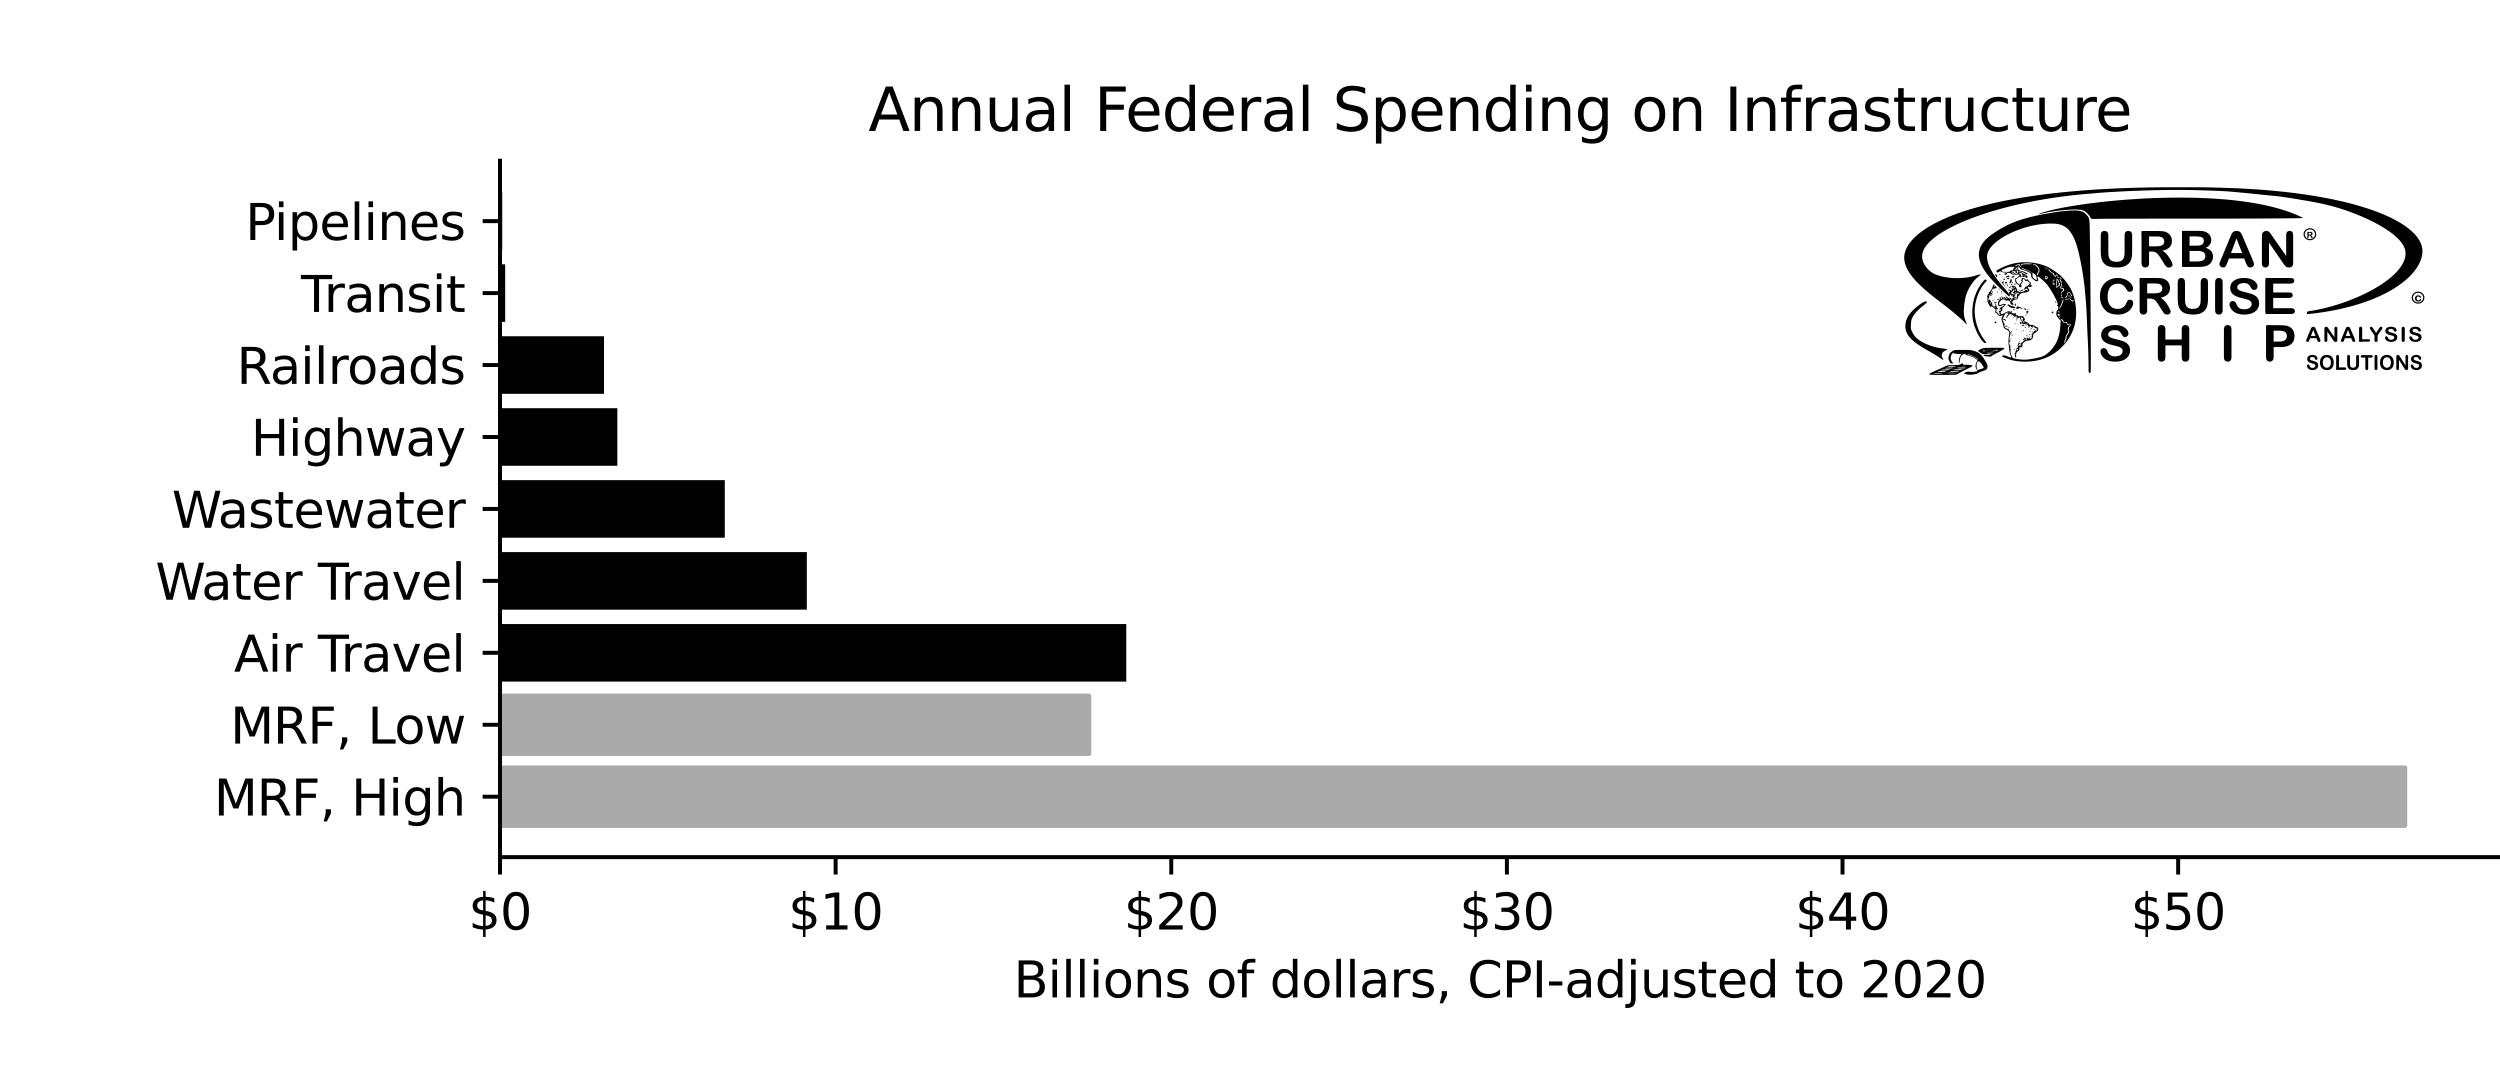 <svg height="288" viewBox="0 0 504 216" width="672" version="1.1" id="svg516" xmlns:xlink="http://www.w3.org/1999/xlink" xmlns="http://www.w3.org/2000/svg"><defs id="defs4"><style id="style2">*{stroke-linecap:butt;stroke-linejoin:round}</style></defs><g id="figure_1"><g id="axes_1"><path clip-path="url(#p164826e301)" d="M100.8 166.418h384v-11.603h-384z" style="fill:#aaa;stroke:#aaa;stroke-linejoin:miter" id="patch_3"/><path clip-path="url(#p164826e301)" d="M100.8 151.914h118.708v-11.603H100.8z" style="fill:#aaa;stroke:#aaa;stroke-linejoin:miter" id="patch_4"/><path clip-path="url(#p164826e301)" d="M100.8 137.41h126.259v-11.603H100.8z" id="patch_5"/><path clip-path="url(#p164826e301)" d="M100.8 122.906h61.86v-11.604H100.8z" id="patch_6"/><path clip-path="url(#p164826e301)" d="M100.8 108.402h45.317V96.798H100.8z" id="patch_7"/><path clip-path="url(#p164826e301)" d="M100.8 93.898h23.655V82.294H100.8z" id="patch_8"/><path clip-path="url(#p164826e301)" d="M100.8 79.393h20.969V67.79H100.8z" id="patch_9"/><path clip-path="url(#p164826e301)" d="M100.8 64.89h1.045V53.285H100.8z" id="patch_10"/><path clip-path="url(#p164826e301)" d="M100.8 50.385h.448V38.782h-.448z" id="patch_11"/><g id="matplotlib.axis_1"><g id="xtick_1"><g id="line2d_1"><defs id="defs18"><path d="M0 0v3.5" id="mad32443a18" style="stroke:#000;stroke-width:.8"/></defs><use style="stroke:#000;stroke-width:.8" x="100.8" xlink:href="#mad32443a18" y="172.8" id="use20"/></g><g transform="matrix(.1 0 0 -.1 94.438 187.398)" id="text_1"><defs id="defs25"><path d="M2163-941h-313l-3 941q-328 6-656 76-328 71-660 212v562q319-200 645-302 327-101 674-104v1425q-691 112-1005 381t-314 738q0 509 341 802 341 294 978 338v735h313v-725q290-13 562-62 272-48 531-132v-547q-259 131-533 203-273 72-560 84V2350q709-109 1043-391 335-281 335-768 0-528-355-833T2163 6v-947zm-313 3347v1282q-362-41-553-207-191-165-191-440 0-269 176-419 177-150 568-216zm313-600V453q396 53 598 225t202 453q0 275-193 437-192 163-607 238z" id="DejaVuSans-24" transform="scale(.016)"/><path d="M2034 4250q-487 0-733-480-245-479-245-1442 0-959 245-1439 246-480 733-480 491 0 736 480 246 480 246 1439 0 963-246 1442-245 480-736 480zm0 500q785 0 1199-621 414-620 414-1801 0-1178-414-1799Q2819-91 2034-91q-784 0-1198 620-414 621-414 1799 0 1181 414 1801 414 621 1198 621z" id="DejaVuSans-30" transform="scale(.016)"/></defs><use xlink:href="#DejaVuSans-24" id="use27"/><use x="63.623" xlink:href="#DejaVuSans-30" id="use29"/></g></g><g id="xtick_2"><use style="stroke:#000;stroke-width:.8" x="168.463" xlink:href="#mad32443a18" y="172.8" id="line2d_2"/><g transform="matrix(.1 0 0 -.1 158.92 187.398)" id="text_2"><defs id="defs35"><path d="M794 531h1031v3560L703 3866v575l1116 225h631V531h1031V0H794v531z" id="DejaVuSans-31" transform="scale(.016)"/></defs><use xlink:href="#DejaVuSans-24" id="use37"/><use x="63.623" xlink:href="#DejaVuSans-31" id="use39"/><use x="127.246" xlink:href="#DejaVuSans-30" id="use41"/></g></g><g id="xtick_3"><use style="stroke:#000;stroke-width:.8" x="236.126" xlink:href="#mad32443a18" y="172.8" id="line2d_3"/><g transform="matrix(.1 0 0 -.1 226.582 187.398)" id="text_3"><defs id="defs47"><path d="M1228 531h2203V0H469v531q359 372 979 998 621 627 780 809 303 340 423 576 121 236 121 464 0 372-261 606-261 235-680 235-297 0-627-103-329-103-704-313v638q381 153 712 231 332 78 607 78 725 0 1156-363 431-362 431-968 0-288-108-546-107-257-392-607-78-91-497-524-418-433-1181-1211z" id="DejaVuSans-32" transform="scale(.016)"/></defs><use xlink:href="#DejaVuSans-24" id="use49"/><use x="63.623" xlink:href="#DejaVuSans-32" id="use51"/><use x="127.246" xlink:href="#DejaVuSans-30" id="use53"/></g></g><g id="xtick_4"><use style="stroke:#000;stroke-width:.8" x="303.789" xlink:href="#mad32443a18" y="172.8" id="line2d_4"/><g transform="matrix(.1 0 0 -.1 294.245 187.398)" id="text_4"><defs id="defs59"><path d="M2597 2516q453-97 707-404 255-306 255-756 0-690-475-1069Q2609-91 1734-91q-293 0-604 58T488 141v609q262-153 574-231 313-78 654-78 593 0 904 234t311 681q0 413-289 645-289 233-804 233h-544v519h569q465 0 712 186t247 536q0 359-255 551-254 193-729 193-260 0-557-57-297-56-653-174v562q360 100 674 150t592 50q719 0 1137-327 419-326 419-882 0-388-222-655t-631-370z" id="DejaVuSans-33" transform="scale(.016)"/></defs><use xlink:href="#DejaVuSans-24" id="use61"/><use x="63.623" xlink:href="#DejaVuSans-33" id="use63"/><use x="127.246" xlink:href="#DejaVuSans-30" id="use65"/></g></g><g id="xtick_5"><use style="stroke:#000;stroke-width:.8" x="371.452" xlink:href="#mad32443a18" y="172.8" id="line2d_5"/><g transform="matrix(.1 0 0 -.1 361.908 187.398)" id="text_5"><defs id="defs71"><path d="M2419 4116 825 1625h1594v2491zm-166 550h794V1625h666v-525h-666V0h-628v1100H313v609l1940 2957z" id="DejaVuSans-34" transform="scale(.016)"/></defs><use xlink:href="#DejaVuSans-24" id="use73"/><use x="63.623" xlink:href="#DejaVuSans-34" id="use75"/><use x="127.246" xlink:href="#DejaVuSans-30" id="use77"/></g></g><g id="xtick_6"><use style="stroke:#000;stroke-width:.8" x="439.115" xlink:href="#mad32443a18" y="172.8" id="line2d_6"/><g transform="matrix(.1 0 0 -.1 429.57 187.398)" id="text_6"><defs id="defs83"><path d="M691 4666h2478v-532H1269V2991q137 47 274 70 138 23 276 23 781 0 1237-428 457-428 457-1159 0-753-469-1171Q2575-91 1722-91q-294 0-599 50Q819 9 494 109v635q281-153 581-228t634-75q541 0 856 284 316 284 316 772 0 487-316 771-315 285-856 285-253 0-505-56-251-56-513-175v2344z" id="DejaVuSans-35" transform="scale(.016)"/></defs><use xlink:href="#DejaVuSans-24" id="use85"/><use x="63.623" xlink:href="#DejaVuSans-35" id="use87"/><use x="127.246" xlink:href="#DejaVuSans-30" id="use89"/></g></g><g transform="matrix(.1 0 0 -.1 204.35 201.077)" id="text_7"><defs id="defs112"><path d="M603 3500h575V0H603v3500zm0 1363h575v-729H603v729z" id="DejaVuSans-69" transform="scale(.016)"/><path d="M2631 2963q-97 56-211 82-114 27-251 27-488 0-749-317t-261-911V0H581v3500h578v-544q182 319 472 473 291 155 707 155 59 0 131-8 72-7 159-23l3-590z" id="DejaVuSans-72" transform="scale(.016)"/><path d="M603 4863h575V0H603v4863z" id="DejaVuSans-6c" transform="scale(.016)"/><path d="M1959 3097q-462 0-731-361t-269-989q0-628 267-989 268-361 733-361 460 0 728 362 269 363 269 988 0 622-269 986-268 364-728 364zm0 487q750 0 1178-488 429-487 429-1349 0-859-429-1349Q2709-91 1959-91q-753 0-1180 489-426 490-426 1349 0 862 426 1349 427 488 1180 488z" id="DejaVuSans-6f" transform="scale(.016)"/><path d="M3513 2113V0h-575v2094q0 497-194 743-194 247-581 247-466 0-735-297-269-296-269-809V0H581v3500h578v-544q207 316 486 472 280 156 646 156 603 0 912-373 310-373 310-1098z" id="DejaVuSans-6e" transform="scale(.016)"/><path d="M2834 3397v-544q-243 125-506 187-262 63-544 63-428 0-642-131t-214-394q0-200 153-314t616-217l197-44q612-131 870-370t258-667q0-488-386-773Q2250-91 1575-91q-281 0-586 55T347 128v594q319-166 628-249 309-82 613-82 406 0 624 139 219 139 219 392 0 234-158 359-157 125-692 241l-200 47q-534 112-772 345-237 233-237 639 0 494 350 762 350 269 994 269 318 0 599-47 282-46 519-140z" id="DejaVuSans-73" transform="scale(.016)"/><path d="M2375 4863v-479h-550q-309 0-430-125-120-125-120-450v-309h947v-447h-947V0H697v3053H147v447h550v244q0 584 272 851 272 268 862 268h544z" id="DejaVuSans-66" transform="scale(.016)"/><path d="M2906 2969v1894h575V0h-575v525q-181-312-458-464-276-152-664-152-634 0-1033 506-398 507-398 1332t398 1331q399 506 1033 506 388 0 664-152 277-151 458-463zM947 1747q0-634 261-995t717-361q456 0 718 361 263 361 263 995t-263 995q-262 361-718 361t-717-361q-261-361-261-995z" id="DejaVuSans-64" transform="scale(.016)"/><path d="M2194 1759q-697 0-966-159t-269-544q0-306 202-486 202-179 548-179 479 0 768 339t289 901v128h-572zm1147 238V0h-575v531q-197-318-491-470T1556-91q-537 0-855 302-317 302-317 808 0 590 395 890 396 300 1180 300h807v57q0 397-261 614t-733 217q-300 0-585-72-284-72-546-216v532q315 122 612 182 297 61 578 61 760 0 1135-394 375-393 375-1193z" id="DejaVuSans-61" transform="scale(.016)"/><path d="M1259 2228V519h1013q509 0 754 211 246 211 246 645 0 438-246 645-245 208-754 208H1259zm0 1919V2741h935q462 0 688 173 227 174 227 530 0 353-227 528-226 175-688 175h-935zm-631 519h1613q722 0 1112-300 391-300 391-853 0-429-200-682t-588-315q466-100 724-418 258-317 258-792 0-625-425-966Q3088 0 2303 0H628v4666z" id="DejaVuSans-42" transform="scale(.016)"/><path d="M750 794h659V256L897-744H494L750 256v538z" id="DejaVuSans-2c" transform="scale(.016)"/><path d="M4122 4306v-665q-319 297-680 443-361 147-767 147-800 0-1225-489t-425-1414q0-922 425-1411t1225-489q406 0 767 147t680 444V359q-331-225-702-338-370-112-782-112-1060 0-1670 648-609 649-609 1771 0 1125 609 1773 610 649 1670 649 418 0 788-111 371-111 696-333z" id="DejaVuSans-43" transform="scale(.016)"/><path d="M1259 4147V2394h794q441 0 681 228 241 228 241 650 0 419-241 647-240 228-681 228h-794zm-631 519h1425q785 0 1186-355 402-355 402-1039 0-691-402-1044-401-353-1186-353h-794V0H628v4666z" id="DejaVuSans-50" transform="scale(.016)"/><path d="M628 4666h631V0H628v4666z" id="DejaVuSans-49" transform="scale(.016)"/><path d="M313 2009h1684v-512H313v512z" id="DejaVuSans-2d" transform="scale(.016)"/><path d="M603 3500h575V-63q0-668-255-968-254-300-820-300h-219v487H38q328 0 446 152Q603-541 603-63v3563zm0 1363h575v-729H603v729z" id="DejaVuSans-6a" transform="scale(.016)"/><path d="M544 1381v2119h575V1403q0-497 193-746 194-248 582-248 465 0 735 297 271 297 271 810v1984h575V0h-575v538q-209-319-486-474-276-155-642-155-603 0-916 375-312 375-312 1097zm1447 2203z" id="DejaVuSans-75" transform="scale(.016)"/><path d="M1172 4494v-994h1184v-447H1172V1153q0-428 117-550t477-122h590V0h-590q-666 0-919 248-253 249-253 905v1900H172v447h422v994h578z" id="DejaVuSans-74" transform="scale(.016)"/><path d="M3597 1894v-281H953q38-594 358-905t892-311q331 0 642 81t618 244V178Q3153 47 2828-22t-659-69q-838 0-1327 487-489 488-489 1320 0 859 464 1363 464 505 1252 505 706 0 1117-455 411-454 411-1235zm-575 169q-6 471-264 752-258 282-683 282-481 0-770-272t-333-766l2050 4z" id="DejaVuSans-65" transform="scale(.016)"/></defs><use xlink:href="#DejaVuSans-42" id="use114"/><use x="68.604" xlink:href="#DejaVuSans-69" id="use116"/><use x="96.387" xlink:href="#DejaVuSans-6c" id="use118"/><use x="124.17" xlink:href="#DejaVuSans-6c" id="use120"/><use x="151.953" xlink:href="#DejaVuSans-69" id="use122"/><use x="179.736" xlink:href="#DejaVuSans-6f" id="use124"/><use x="240.918" xlink:href="#DejaVuSans-6e" id="use126"/><use x="304.297" xlink:href="#DejaVuSans-73" id="use128"/><use x="356.396" xlink:href="#DejaVuSans-20" id="use130"/><use x="388.184" xlink:href="#DejaVuSans-6f" id="use132"/><use x="449.365" xlink:href="#DejaVuSans-66" id="use134"/><use x="484.57" xlink:href="#DejaVuSans-20" id="use136"/><use x="516.357" xlink:href="#DejaVuSans-64" id="use138"/><use x="579.834" xlink:href="#DejaVuSans-6f" id="use140"/><use x="641.016" xlink:href="#DejaVuSans-6c" id="use142"/><use x="668.799" xlink:href="#DejaVuSans-6c" id="use144"/><use x="696.582" xlink:href="#DejaVuSans-61" id="use146"/><use x="757.861" xlink:href="#DejaVuSans-72" id="use148"/><use x="798.975" xlink:href="#DejaVuSans-73" id="use150"/><use x="851.074" xlink:href="#DejaVuSans-2c" id="use152"/><use x="882.861" xlink:href="#DejaVuSans-20" id="use154"/><use x="914.648" xlink:href="#DejaVuSans-43" id="use156"/><use x="984.473" xlink:href="#DejaVuSans-50" id="use158"/><use x="1044.775" xlink:href="#DejaVuSans-49" id="use160"/><use x="1074.268" xlink:href="#DejaVuSans-2d" id="use162"/><use x="1110.352" xlink:href="#DejaVuSans-61" id="use164"/><use x="1171.631" xlink:href="#DejaVuSans-64" id="use166"/><use x="1235.107" xlink:href="#DejaVuSans-6a" id="use168"/><use x="1262.891" xlink:href="#DejaVuSans-75" id="use170"/><use x="1326.27" xlink:href="#DejaVuSans-73" id="use172"/><use x="1378.369" xlink:href="#DejaVuSans-74" id="use174"/><use x="1417.578" xlink:href="#DejaVuSans-65" id="use176"/><use x="1479.102" xlink:href="#DejaVuSans-64" id="use178"/><use x="1542.578" xlink:href="#DejaVuSans-20" id="use180"/><use x="1574.365" xlink:href="#DejaVuSans-74" id="use182"/><use x="1613.574" xlink:href="#DejaVuSans-6f" id="use184"/><use x="1674.756" xlink:href="#DejaVuSans-20" id="use186"/><use x="1706.543" xlink:href="#DejaVuSans-32" id="use188"/><use x="1770.166" xlink:href="#DejaVuSans-30" id="use190"/><use x="1833.789" xlink:href="#DejaVuSans-32" id="use192"/><use x="1897.412" xlink:href="#DejaVuSans-30" id="use194"/></g></g><g id="matplotlib.axis_2"><g id="ytick_1"><g id="line2d_7"><defs id="defs199"><path d="M0 0h-3.5" id="md464f79e8f" style="stroke:#000;stroke-width:.8"/></defs><use style="stroke:#000;stroke-width:.8" x="100.8" xlink:href="#md464f79e8f" y="160.617" id="use201"/></g><g transform="matrix(.1 0 0 -.1 43.131 164.416)" id="text_8"><defs id="defs210"><path d="M628 4666h941l1190-3175 1197 3175h941V0h-616v4097L3078 897h-634L1241 4097V0H628v4666z" id="DejaVuSans-4d" transform="scale(.016)"/><path d="M2841 2188q203-69 395-294t386-619L4263 0h-679l-596 1197q-232 469-449 622t-592 153h-688V0H628v4666h1425q800 0 1194-335 394-334 394-1009 0-441-205-732-205-290-595-402zM1259 4147V2491h794q456 0 689 211t233 620q0 409-233 617t-689 208h-794z" id="DejaVuSans-52" transform="scale(.016)"/><path d="M628 4666h2681v-532H1259V2759h1850v-531H1259V0H628v4666z" id="DejaVuSans-46" transform="scale(.016)"/><path d="M628 4666h631V2753h2294v1913h631V0h-631v2222H1259V0H628v4666z" id="DejaVuSans-48" transform="scale(.016)"/><path d="M2906 1791q0 625-258 968-257 344-723 344-462 0-720-344-258-343-258-968 0-622 258-966t720-344q466 0 723 344 258 344 258 966zm575-1357q0-893-397-1329-396-436-1215-436-303 0-572 45t-522 139v559q253-137 500-202 247-66 503-66 566 0 847 295t281 892v285q-178-310-456-463T1784 0Q1141 0 747 490 353 981 353 1791q0 812 394 1302 394 491 1037 491 388 0 666-153t456-462v531h575V434z" id="DejaVuSans-67" transform="scale(.016)"/><path d="M3513 2113V0h-575v2094q0 497-194 743-194 247-581 247-466 0-735-297-269-296-269-809V0H581v4863h578V2956q207 316 486 472 280 156 646 156 603 0 912-373 310-373 310-1098z" id="DejaVuSans-68" transform="scale(.016)"/></defs><use xlink:href="#DejaVuSans-4d" id="use212"/><use x="86.279" xlink:href="#DejaVuSans-52" id="use214"/><use x="155.762" xlink:href="#DejaVuSans-46" id="use216"/><use x="213.281" xlink:href="#DejaVuSans-2c" id="use218"/><use x="245.068" xlink:href="#DejaVuSans-20" id="use220"/><use x="276.855" xlink:href="#DejaVuSans-48" id="use222"/><use x="352.051" xlink:href="#DejaVuSans-69" id="use224"/><use x="379.834" xlink:href="#DejaVuSans-67" id="use226"/><use x="443.311" xlink:href="#DejaVuSans-68" id="use228"/></g></g><g id="ytick_2"><use style="stroke:#000;stroke-width:.8" x="100.8" xlink:href="#md464f79e8f" y="146.112" id="line2d_8"/><g transform="matrix(.1 0 0 -.1 46.422 149.912)" id="text_9"><defs id="defs235"><path d="M628 4666h631V531h2272V0H628v4666z" id="DejaVuSans-4c" transform="scale(.016)"/><path d="M269 3500h575l719-2731 715 2731h678l719-2731 716 2731h575L4050 0h-678l-753 2869L1863 0h-679L269 3500z" id="DejaVuSans-77" transform="scale(.016)"/></defs><use xlink:href="#DejaVuSans-4d" id="use237"/><use x="86.279" xlink:href="#DejaVuSans-52" id="use239"/><use x="155.762" xlink:href="#DejaVuSans-46" id="use241"/><use x="213.281" xlink:href="#DejaVuSans-2c" id="use243"/><use x="245.068" xlink:href="#DejaVuSans-20" id="use245"/><use x="276.855" xlink:href="#DejaVuSans-4c" id="use247"/><use x="330.818" xlink:href="#DejaVuSans-6f" id="use249"/><use x="392" xlink:href="#DejaVuSans-77" id="use251"/></g></g><g id="ytick_3"><use style="stroke:#000;stroke-width:.8" x="100.8" xlink:href="#md464f79e8f" y="131.608" id="line2d_9"/><g transform="matrix(.1 0 0 -.1 47.17 135.407)" id="text_10"><defs id="defs259"><path d="m2188 4044-857-2322h1716l-859 2322zm-357 622h716L4325 0h-656l-425 1197H1141L716 0H50l1781 4666z" id="DejaVuSans-41" transform="scale(.016)"/><path d="M-19 4666h3947v-532H2272V0h-634v4134H-19v532z" id="DejaVuSans-54" transform="scale(.016)"/><path d="M191 3500h609L1894 563l1094 2937h609L2284 0h-781L191 3500z" id="DejaVuSans-76" transform="scale(.016)"/></defs><use xlink:href="#DejaVuSans-41" id="use261"/><use x="68.408" xlink:href="#DejaVuSans-69" id="use263"/><use x="96.191" xlink:href="#DejaVuSans-72" id="use265"/><use x="137.305" xlink:href="#DejaVuSans-20" id="use267"/><use x="169.092" xlink:href="#DejaVuSans-54" id="use269"/><use x="215.426" xlink:href="#DejaVuSans-72" id="use271"/><use x="256.539" xlink:href="#DejaVuSans-61" id="use273"/><use x="317.818" xlink:href="#DejaVuSans-76" id="use275"/><use x="376.998" xlink:href="#DejaVuSans-65" id="use277"/><use x="438.521" xlink:href="#DejaVuSans-6c" id="use279"/></g></g><g id="ytick_4"><use style="stroke:#000;stroke-width:.8" x="100.8" xlink:href="#md464f79e8f" y="117.104" id="line2d_10"/><g transform="matrix(.1 0 0 -.1 31.337 120.903)" id="text_11"><defs id="defs285"><path d="M213 4666h637l981-3944 978 3944h710l981-3944 978 3944h641L4947 0h-794l-984 4050L2175 0h-794L213 4666z" id="DejaVuSans-57" transform="scale(.016)"/></defs><use xlink:href="#DejaVuSans-57" id="use287"/><use x="92.502" xlink:href="#DejaVuSans-61" id="use289"/><use x="153.781" xlink:href="#DejaVuSans-74" id="use291"/><use x="192.99" xlink:href="#DejaVuSans-65" id="use293"/><use x="254.514" xlink:href="#DejaVuSans-72" id="use295"/><use x="295.627" xlink:href="#DejaVuSans-20" id="use297"/><use x="327.414" xlink:href="#DejaVuSans-54" id="use299"/><use x="373.748" xlink:href="#DejaVuSans-72" id="use301"/><use x="414.861" xlink:href="#DejaVuSans-61" id="use303"/><use x="476.141" xlink:href="#DejaVuSans-76" id="use305"/><use x="535.32" xlink:href="#DejaVuSans-65" id="use307"/><use x="596.844" xlink:href="#DejaVuSans-6c" id="use309"/></g></g><g id="ytick_5"><use style="stroke:#000;stroke-width:.8" x="100.8" xlink:href="#md464f79e8f" y="102.6" id="line2d_11"/><g transform="matrix(.1 0 0 -.1 34.648 106.4)" id="text_12"><use xlink:href="#DejaVuSans-57" id="use314"/><use x="92.502" xlink:href="#DejaVuSans-61" id="use316"/><use x="153.781" xlink:href="#DejaVuSans-73" id="use318"/><use x="205.881" xlink:href="#DejaVuSans-74" id="use320"/><use x="245.09" xlink:href="#DejaVuSans-65" id="use322"/><use x="306.613" xlink:href="#DejaVuSans-77" id="use324"/><use x="388.4" xlink:href="#DejaVuSans-61" id="use326"/><use x="449.68" xlink:href="#DejaVuSans-74" id="use328"/><use x="488.889" xlink:href="#DejaVuSans-65" id="use330"/><use x="550.412" xlink:href="#DejaVuSans-72" id="use332"/></g></g><g id="ytick_6"><use style="stroke:#000;stroke-width:.8" x="100.8" xlink:href="#md464f79e8f" y="88.096" id="line2d_12"/><g transform="matrix(.1 0 0 -.1 50.59 91.895)" id="text_13"><defs id="defs338"><path d="M2059-325q-243-625-475-815-231-191-618-191H506v481h338q237 0 368 113 132 112 291 531l103 262L191 3500h609L1894 763l1094 2737h609L2059-325z" id="DejaVuSans-79" transform="scale(.016)"/></defs><use xlink:href="#DejaVuSans-48" id="use340"/><use x="75.195" xlink:href="#DejaVuSans-69" id="use342"/><use x="102.979" xlink:href="#DejaVuSans-67" id="use344"/><use x="166.455" xlink:href="#DejaVuSans-68" id="use346"/><use x="229.834" xlink:href="#DejaVuSans-77" id="use348"/><use x="311.621" xlink:href="#DejaVuSans-61" id="use350"/><use x="372.9" xlink:href="#DejaVuSans-79" id="use352"/></g></g><g id="ytick_7"><use style="stroke:#000;stroke-width:.8" x="100.8" xlink:href="#md464f79e8f" y="73.592" id="line2d_13"/><g transform="matrix(.1 0 0 -.1 47.702 77.391)" id="text_14"><use xlink:href="#DejaVuSans-52" id="use357"/><use x="67.232" xlink:href="#DejaVuSans-61" id="use359"/><use x="128.512" xlink:href="#DejaVuSans-69" id="use361"/><use x="156.295" xlink:href="#DejaVuSans-6c" id="use363"/><use x="184.078" xlink:href="#DejaVuSans-72" id="use365"/><use x="222.941" xlink:href="#DejaVuSans-6f" id="use367"/><use x="284.123" xlink:href="#DejaVuSans-61" id="use369"/><use x="345.402" xlink:href="#DejaVuSans-64" id="use371"/><use x="408.879" xlink:href="#DejaVuSans-73" id="use373"/></g></g><g id="ytick_8"><use style="stroke:#000;stroke-width:.8" x="100.8" xlink:href="#md464f79e8f" y="59.088" id="line2d_14"/><g transform="matrix(.1 0 0 -.1 60.683 62.887)" id="text_15"><use xlink:href="#DejaVuSans-54" id="use378"/><use x="46.334" xlink:href="#DejaVuSans-72" id="use380"/><use x="87.447" xlink:href="#DejaVuSans-61" id="use382"/><use x="148.727" xlink:href="#DejaVuSans-6e" id="use384"/><use x="212.105" xlink:href="#DejaVuSans-73" id="use386"/><use x="264.205" xlink:href="#DejaVuSans-69" id="use388"/><use x="291.988" xlink:href="#DejaVuSans-74" id="use390"/></g></g><g id="ytick_9"><use style="stroke:#000;stroke-width:.8" x="100.8" xlink:href="#md464f79e8f" y="44.583" id="line2d_15"/><g transform="matrix(.1 0 0 -.1 49.46 48.383)" id="text_16"><defs id="defs396"><path d="M1159 525v-1856H581v4831h578v-531q182 312 458 463 277 152 661 152 638 0 1036-506 399-506 399-1331T3314 415Q2916-91 2278-91q-384 0-661 152-276 152-458 464zm1957 1222q0 634-261 995t-717 361q-457 0-718-361t-261-995q0-634 261-995t718-361q456 0 717 361t261 995z" id="DejaVuSans-70" transform="scale(.016)"/></defs><use xlink:href="#DejaVuSans-50" id="use398"/><use x="58.053" xlink:href="#DejaVuSans-69" id="use400"/><use x="85.836" xlink:href="#DejaVuSans-70" id="use402"/><use x="149.313" xlink:href="#DejaVuSans-65" id="use404"/><use x="210.836" xlink:href="#DejaVuSans-6c" id="use406"/><use x="238.619" xlink:href="#DejaVuSans-69" id="use408"/><use x="266.402" xlink:href="#DejaVuSans-6e" id="use410"/><use x="329.781" xlink:href="#DejaVuSans-65" id="use412"/><use x="391.305" xlink:href="#DejaVuSans-73" id="use414"/></g></g></g><path d="M100.8 172.8V32.4" style="fill:none;stroke:#000;stroke-linecap:square;stroke-linejoin:miter;stroke-width:.8" id="patch_12"/><path d="M100.8 172.8H504" style="fill:none;stroke:#000;stroke-linecap:square;stroke-linejoin:miter;stroke-width:.8" id="patch_13"/><g transform="matrix(.12 0 0 -.12 175.067 26.4)" id="text_17"><defs id="defs423"><path d="M3425 4513v-616q-359 172-678 256-319 85-616 85-515 0-795-200t-280-569q0-310 186-468 186-157 705-254l381-78q706-135 1042-474t336-907q0-679-455-1029Q2797-91 1919-91q-331 0-705 75-373 75-773 222v650q384-215 753-325 369-109 725-109 540 0 834 212 294 213 294 607 0 343-211 537t-692 291l-385 75q-706 140-1022 440-315 300-315 835 0 619 436 975t1201 356q329 0 669-60 341-59 697-177z" id="DejaVuSans-53" transform="scale(.016)"/><path d="M3122 3366v-538q-244 135-489 202t-495 67q-560 0-870-355-309-354-309-995t309-996q310-354 870-354 250 0 495 67t489 202V134Q2881 22 2623-34q-257-57-548-57-791 0-1257 497-465 497-465 1341 0 856 470 1346 471 491 1290 491 265 0 518-55 253-54 491-163z" id="DejaVuSans-63" transform="scale(.016)"/></defs><use xlink:href="#DejaVuSans-41" id="use425"/><use x="68.408" xlink:href="#DejaVuSans-6e" id="use427"/><use x="131.787" xlink:href="#DejaVuSans-6e" id="use429"/><use x="195.166" xlink:href="#DejaVuSans-75" id="use431"/><use x="258.545" xlink:href="#DejaVuSans-61" id="use433"/><use x="319.824" xlink:href="#DejaVuSans-6c" id="use435"/><use x="347.607" xlink:href="#DejaVuSans-20" id="use437"/><use x="379.395" xlink:href="#DejaVuSans-46" id="use439"/><use x="431.414" xlink:href="#DejaVuSans-65" id="use441"/><use x="492.938" xlink:href="#DejaVuSans-64" id="use443"/><use x="556.414" xlink:href="#DejaVuSans-65" id="use445"/><use x="617.938" xlink:href="#DejaVuSans-72" id="use447"/><use x="659.051" xlink:href="#DejaVuSans-61" id="use449"/><use x="720.33" xlink:href="#DejaVuSans-6c" id="use451"/><use x="748.113" xlink:href="#DejaVuSans-20" id="use453"/><use x="779.9" xlink:href="#DejaVuSans-53" id="use455"/><use x="843.377" xlink:href="#DejaVuSans-70" id="use457"/><use x="906.854" xlink:href="#DejaVuSans-65" id="use459"/><use x="968.377" xlink:href="#DejaVuSans-6e" id="use461"/><use x="1031.756" xlink:href="#DejaVuSans-64" id="use463"/><use x="1095.232" xlink:href="#DejaVuSans-69" id="use465"/><use x="1123.016" xlink:href="#DejaVuSans-6e" id="use467"/><use x="1186.395" xlink:href="#DejaVuSans-67" id="use469"/><use x="1249.871" xlink:href="#DejaVuSans-20" id="use471"/><use x="1281.658" xlink:href="#DejaVuSans-6f" id="use473"/><use x="1342.84" xlink:href="#DejaVuSans-6e" id="use475"/><use x="1406.219" xlink:href="#DejaVuSans-20" id="use477"/><use x="1438.006" xlink:href="#DejaVuSans-49" id="use479"/><use x="1467.498" xlink:href="#DejaVuSans-6e" id="use481"/><use x="1530.877" xlink:href="#DejaVuSans-66" id="use483"/><use x="1566.082" xlink:href="#DejaVuSans-72" id="use485"/><use x="1607.195" xlink:href="#DejaVuSans-61" id="use487"/><use x="1668.475" xlink:href="#DejaVuSans-73" id="use489"/><use x="1720.574" xlink:href="#DejaVuSans-74" id="use491"/><use x="1759.783" xlink:href="#DejaVuSans-72" id="use493"/><use x="1800.896" xlink:href="#DejaVuSans-75" id="use495"/><use x="1864.275" xlink:href="#DejaVuSans-63" id="use497"/><use x="1919.256" xlink:href="#DejaVuSans-74" id="use499"/><use x="1958.465" xlink:href="#DejaVuSans-75" id="use501"/><use x="2021.844" xlink:href="#DejaVuSans-72" id="use503"/><use x="2060.707" xlink:href="#DejaVuSans-65" id="use505"/></g></g><g id="g305" transform="matrix(1.984 0 0 1.984 -40.06 -75.293)" style="stroke-width:1.429"><path style="fill:#000;fill-opacity:1;stroke-width:.252" d="M7.654 644.93c-.969-.111-.39-.582 2.083-1.696 1.358-.612 2.866-1.33 3.351-1.595.815-.445 1.05-.484 3.093-.515 1.76-.026 2.298-.094 2.64-.334.546-.382 1.135-.403.994-.037-.084.22.115.265 1.194.265 1.566 0 2.432.155 2.353.42-.032.109-.716.53-1.522.936a85.628 85.628 0 0 0-3.077 1.656l-1.613.917-4.5.02c-2.476.01-4.724-.006-4.996-.037zm4.61-.649c.05-.048-.678-.088-1.616-.088-.99 0-1.705.072-1.705.172 0 .173 3.145.093 3.322-.084zm4.955.017c-.145-.14-2.73-.214-3.249-.094-.32.075.234.132 1.396.145 1.06.011 1.893-.012 1.853-.05zm-3.77-.649c.135-.217-2.755-.205-3.095.014-.18.115.258.166 1.366.159.896-.006 1.675-.084 1.73-.173zm4.889-.018c.12-.076-.655-.138-1.722-.138-1.357 0-1.86.053-1.676.177.303.202 3.068.171 3.398-.039zm-3.495-.695c.2-.183-.574-.197-2.24-.04-.655.063-1.19.18-1.19.262 0 .19 3.207-.017 3.43-.222zm4.683.022c.18-.116-.31-.172-1.543-.174-1.09-.002-1.808.068-1.808.174 0 .23 2.997.23 3.351 0zm-3.351-.697c0-.191-2.915-.15-3.11.044-.068.068.604.124 1.493.124.906 0 1.617-.074 1.617-.168zm4.674-.008c.07-.113-.498-.176-1.577-.176-1.006 0-1.686.07-1.686.176 0 .104.643.176 1.577.176.867 0 1.626-.079 1.686-.176zm-3.88-.528c.229-.098-.19-.147-1.195-.14-.85.004-1.59.078-1.642.162-.121.197 2.37.177 2.837-.022zm3.836-.13a10.112 10.112 0 0 0-1.5 0c-.412.037-.074.067.75.067.825 0 1.162-.03.75-.067zm.573 3.217a9.57 9.57 0 0 0-.661-.166c-.617-.136-.612-.301.02-.675.397-.234.75-.275 1.652-.191.68.064 1.51.02 2.038-.107l.89-.213-.426-.628c-.53-.783-.551-1.784-.059-2.87l.36-.793-.401-.325c-.841-.68-1.904-1.19-3.164-1.515-.77-.199-1.126-.352-.866-.373.412-.034.406-.044-.088-.155-.291-.065-.569-.07-.618-.01-.048.06-.226.16-.395.221-.524.193-.972 1.162-1.103 2.38-.082.773-.175 1.077-.273.902-.203-.364.06-2.147.392-2.653.15-.228.276-.485.281-.572.006-.086.116-.23.246-.32.159-.11.102-.126-.176-.047-.645.182-2.875-.09-2.727-.332.069-.111-.07-.075-.309.081-.532.349-.932 1.464-.792 2.212.057.306.297.842.534 1.191l.431.635h-.533c-.473 0-.582-.105-.954-.926-.365-.804-.398-1.04-.254-1.796.208-1.094.517-1.566 1.41-2.157.699-.462.747-.468 3.832-.47 2.767 0 3.252.043 4.24.387 2.051.714 2.696 1.314 4.176 3.884.662 1.148.853 1.651.853 2.247 0 1.021-.336 1.352-1.877 1.847-.698.224-1.388.543-1.533.71-.42.48-3.267.89-4.146.597zm5.237-2.199c.454-.123.86-.313.902-.424.042-.11-.211-.652-.562-1.203-1.17-1.84-1.96-1.772-2.1.18-.082 1.121.327 2.136.735 1.823.109-.084.57-.253 1.025-.376zm-1.463-4.064c-.899-.77-3.685-1.975-3.685-1.593 0 .078.269.193.597.255.782.146 2.612 1.065 3.02 1.516.176.194.358.315.405.268.046-.046-.105-.247-.337-.446zm41.707 5.509c-.135-.086-.192-.668-.166-1.717.042-1.73-.147-8.72-.319-11.818a521.71 521.71 0 0 1-.285-6.703c-.098-2.619-.22-5.357-.27-6.085-.177-2.551-.615-7.677-.692-8.114a27.111 27.111 0 0 1-.18-1.411c-.356-3.41-1.44-9.469-2.305-12.876-1.192-4.703-2.982-7.814-5.15-8.951-1.487-.78-2.673-1.018-4.981-.996-9.367-.011-20.663 5.389-23.235 10.802-1.792 3.772 1.565 9.014 4.606 12.952 2.476 3.052 2.834 3.506 2.901 3.68.124.321.4.133.294-.201-.064-.203-.032-.353.076-.353.104 0 .189-.12.189-.265 0-.147-.157-.264-.353-.264-.194 0-.353-.08-.353-.177 0-.255.394-.216.82.082.202.142.418.209.48.147.192-.192.121-.724-.11-.82-.12-.05.049-.044.377.013.463.08.579.047.515-.144-.044-.136-.254-.273-.464-.304-.448-.066-.488-.254-.121-.56.338-.28 1.13-.086 1.275.313.06.167.257.494.436.728.186.242.282.564.223.75-.077.242-.013.325.25.325.196 0 .408.085.472.188.186.302 1.52-.007 2.087-.483.46-.387.535-.4.808-.153.453.41.562.126.139-.36-.332-.382-.4-.398-.662-.162-.333.302-.704.348-.704.088 0-.097.066-.177.148-.177.081 0 .238-.198.349-.44.11-.243.326-.442.48-.442.315 0 1.316-1.026 1.316-1.35 0-.117-.159-.264-.353-.325-.194-.062-.353-.224-.353-.36 0-.182-.141-.22-.529-.143-.41.082-.529.043-.529-.175 0-.294-.663-.747-.837-.572-.056.056-.092.382-.079.726.016.41-.088.72-.3.902-.26.222-.298.401-.188.888.103.457.075.633-.111.704-.425.163-.778-.087-.778-.55 0-.328-.117-.473-.447-.556-.481-.12-.904-.77-.965-1.482-.064-.74-.018-.831.538-1.061.45-.186 1.05-.94 1.05-1.315 0-.105-.794-.015-1.61.181-.34.082-.662-.02-1.208-.38-.613-.406-1-.51-2.199-.59-.874-.059-1.577-.199-1.76-.351-.268-.222-.381-.213-.922.078-.527.285-.639.296-.777.077-.288-.456-.18-.598.945-1.237 3.117-1.772 6.32-2.65 9.653-2.648 2.745.003 5.045.454 7.756 1.523 1.463.577 4.623 2.798 5.888 4.14 1.17 1.24 2.694 3.402 3.417 4.847 1.797 3.595 2.477 9.165 1.628 13.335-.82 4.02-2.494 7.105-5.45 10.042-1.9 1.887-4.18 3.329-6.631 4.195-3.546 1.251-8.163 1.424-11.728.438-1.207-.334-3.528-1.28-3.528-1.438 0-.065.157-.216.35-.336.294-.183.563-.133 1.698.318.741.294 1.383.5 1.426.457.043-.043.003-.224-.089-.404-.327-.638-.564-1.601-.67-2.72a43.79 43.79 0 0 0-.185-1.662c-.16-1.092-.113-2.862.107-4.023.221-1.162.216-1.214-.174-1.628-.221-.236-.568-.479-.771-.54-.623-.189-1.163-.806-1.163-1.33 0-.27-.159-.895-.353-1.387-.425-1.08-.45-1.893-.07-2.312.365-.404.173-.754-.282-.51-.181.096-.442.176-.58.176-.296 0-1.008-.586-1.008-.83 0-.094-.194-.26-.431-.368-.387-.176-.414-.255-.266-.77.155-.542.118-.614-.672-1.313-.564-.498-.854-.659-.893-.493-.111.481-.37.231-.925-.897-.47-.956-.549-1.288-.478-2.023.05-.53.011-.903-.1-.94-.106-.036-.019-.296.202-.607.214-.3.388-.629.388-.732 0-.103.238-.458.53-.79.29-.331.528-.654.528-.717 0-.063.131-.41.29-.77.16-.361.313-.763.34-.893.089-.427.187-.389.828.325.388.433.536.706.382.706-.139 0-.252.066-.252.147 0 .08-.238.147-.53.147-.29 0-.55.033-.576.073-.027.04-.228.407-.447.814-.399.74-.4.74-.04.932.496.266.448.683-.104.893-.324.124-.535.116-.706-.026-.19-.157-.243-.138-.243.085 0 .157.1.287.22.289.148.002.133.06-.044.176-.235.154-.235.193 0 .347.227.15.22.174-.044.177-.254.002-.303.15-.28.84.022.644.045.706.1.265.087-.705.31-.731.65-.075.14.273.382.601.535.729.217.18.233.286.072.48-.166.2-.071.388.474.946.375.384.765.696.866.694.102-.002-.013-.159-.256-.349-.41-.32-.416-.345-.082-.349.232-.003.37-.13.386-.356.015-.194-.047-.353-.138-.353-.091 0-.166-.129-.166-.286 0-.597.483.113.583.856.055.407.224.831.376.943.396.29.34.471-.103.33-.329-.104-.364-.066-.272.288.059.225.032.499-.06.61-.113.135-.037.27.234.415.221.118.478.388.571.6.094.213.33.417.523.453.34.063.341.052.04-.282-.172-.192-.266-.47-.208-.62.057-.15.02-.325-.084-.39-.304-.187-.216-.496.106-.372.162.062.359.011.438-.114.223-.351.175-.538-.11-.43-.142.056-.306.024-.363-.068-.057-.093-.012-.17.101-.17.117 0 .159-.122.097-.283-.076-.198-.033-.255.143-.188a.272.272 0 0 0 .35-.157c.053-.139.206-.253.34-.253.133 0 .386-.159.561-.353.309-.34.308-.352-.016-.347-.185.003-.49.122-.679.265-.464.35-1.111.326-1.297-.05-.285-.579-.059-1.628.453-2.097.323-.296.409-.47.26-.532-.254-.105-.3-.59-.055-.59.09 0 .214.159.276.353.118.37.354.46.517.196.053-.086-.02-.254-.164-.373-.144-.119-.215-.29-.159-.381.132-.214.6.168.6.491 0 .445 1.113.178 1.168-.28.012-.1.032-.23.044-.286.013-.058.267.101.565.352.645.543 1.24.648.846.15-.228-.289-.217-.29.199-.018.25.163.417.42.385.59-.035.188.031.27.176.22.128-.046.213-.257.189-.47-.024-.214.03-.343.12-.287.09.056.214.02.275-.078.06-.099-.013-.18-.165-.18-.15 0-.274-.079-.274-.176 0-.097.079-.176.176-.176.097 0 .176-.08.176-.18 0-.104-.187-.133-.443-.068-.377.094-.425.062-.324-.217.065-.181.053-.27-.026-.198-.08.072-.24.051-.357-.046-.158-.13-.2-.062-.164.266.027.243-.03.49-.125.548-.189.117-5.328-5.07-7.044-7.181-8.159-10.028-4.139-15.117 5.661-20.627 3.878-2.181 9.312-3.752 15.578-4.916 6.804-1.264 11.223-1.517 13.026-.744.786.337 1.883 1.43 2.372 2.363.14.267.288 1.061.329 1.764.203 3.498.583 51.492.463 58.384-.018 1.005-.163 1.197-.663.88zm-20.522-5.526c2.744-.531 3.801-.96 5.057-2.052 2.937-2.556 4.487-6.072 4.753-10.783l.118-2.085-.617-.69c-.34-.379-.703-.854-.808-1.055-.308-.59-.222-1.878.154-2.286.181-.198.345-.516.363-.706.062-.666-.025-1.16-.188-1.06-.09.056-.214.021-.276-.078-.061-.1.004-.225.144-.279.22-.084.222-.21.012-.925-.347-1.175-1.942-4.257-3.163-6.109-.962-1.46-1.424-1.969-3.34-3.69-.799-.716-1.123-.616-.82.254.266.763.257.826-.165 1.052-.3.16-.47.113-.976-.272-.874-.667-1.319-1.181-1.29-1.492.013-.15.006-.33-.018-.403a3.187 3.187 0 0 1-.152-.757c-.024-.294-1.895-1.205-3.181-1.549-.457-.122-.81-.33-.855-.504-.043-.163-.174-.334-.292-.379-.381-.146-1.188.096-1.298.39a1.373 1.373 0 0 1-.383.5c-.169.132-.194.217-.065.22a.403.403 0 0 0 .319-.17c.172-.279 1.5-.221 1.5.065 0 .143.27.285.66.348.86.137 2.322.847 2.331 1.13.004.13-.213.22-.522.22-.737 0-.663.29.111.434.448.085.585.176.455.306a.439.439 0 0 0-.093.429c.056.144-.021.243-.19.243-.156 0-.283-.08-.283-.176 0-.097-.327-.177-.726-.177-.652 0-.717-.038-.63-.372.151-.574-.155-1.16-.655-1.255-.631-.12-.697.029-.188.429.437.343.63 1.375.258 1.375a.177.177 0 0 1-.176-.177c0-.097-.119-.176-.264-.176-.146 0-.265.071-.265.159 0 .087-.277.322-.615.521-.447.264-.587.45-.512.68.316.978.487 1.259.88 1.438.238.108.513.377.609.596.154.35.162.334.071-.121-.082-.41-.018-.585.305-.83.35-.267.378-.361.192-.663-.137-.222-.153-.392-.045-.46.096-.058.173-.26.173-.449 0-.396.098-.413.856-.148.305.106.555.304.555.44 0 .137.08.248.177.248.097 0 .176-.08.176-.177 0-.317.56-.184.649.155.047.181.323.505.611.718.44.325.49.432.303.657-.185.222-.152.32.194.581l.416.314-.47.308c-.372.244-.523.264-.726.095-.33-.273-.717-.065-.458.247.101.122.131.273.068.337-.064.064.016.116.178.116.531 0 .31.943-.297 1.268-.206.11-.77.23-1.254.269-.484.038-.922.135-.973.216-.051.08-.252.177-.446.213-.204.038-.376.233-.409.461-.03.218-.16.395-.286.395-.132 0-.23.202-.23.472 0 .474-.437.94-.881.94-.132 0-.474.12-.76.269-.569.294-.707.953-.283 1.35.256.239.18.911-.084.748-.088-.054-.122-.159-.077-.232.045-.073-.088-.127-.295-.12-.293.01-.407-.124-.506-.596-.156-.747-.614-1.11-1.228-.976-.301.066-.54.007-.687-.171-.39-.47-1.204-.334-1.78.296-.515.563-.697 1.418-.348 1.633.094.058.408-.016.697-.166.632-.327 1.601-.36 1.601-.055 0 .12-.32.51-.712.868-.579.529-.692.733-.604 1.086.082.325.013.503-.272.703-.25.174-.361.41-.323.681.051.359.141.406.674.352.34-.034.796-.242 1.02-.466.421-.422 1.578-.677 1.906-.422.107.084.278.059.394-.057.112-.112.263-.146.334-.074.072.072.016.2-.124.287-.14.087-.217.182-.171.211.69.446.918.504 1.169.296.211-.176.293-.172.41.018a.61.61 0 0 1 .056.474c-.057.148.04.236.26.236.192 0 .45.12.572.268.156.188.394.236.8.16.837-.157 1.21.022 1.556.745.303.636.301.645-.145 1.11-.478.5-.56.716-.274.716.097 0 .177-.12.177-.265 0-.145.122-.264.271-.264.49 0 1.707.725 1.798 1.072.07.269.248.339.862.339.52 0 .881.108 1.104.33.182.182.559.407.838.5.412.136.517.282.56.785.047.554-.025.67-.706 1.133-1.014.688-1.187.931-1.194 1.672-.009 1.008-.853 1.753-1.984 1.753-.931 0-2.154 1.076-2.015 1.773.116.578-.156.873-.804.873-.523 0-.62.156-.298.479.238.237-.289 1.037-.77 1.168-.17.046-.308.244-.308.439s-.093.385-.206.423c-.15.05-.156.21-.025.588.1.285.118.678.042.872-.118.299-.14.305-.151.044-.007-.17-.097-.309-.201-.309-.11 0-.14-.15-.074-.36.063-.2.028-.467-.078-.595-.143-.173-.124-.29.076-.456.219-.182.227-.274.046-.497-.188-.232-.175-.256.086-.159.26.098.309.01.309-.563 0-.516.08-.7.33-.766.269-.07.323-.231.288-.85-.052-.917.255-1.333.777-1.054.454.243.545.234.545-.059 0-.134.16-.286.358-.338.197-.051.335-.196.308-.32-.027-.126.07-.232.213-.237.341-.01.445-.569.169-.902-.12-.143-.155-.318-.079-.389.076-.07.173-.028.216.093.093.26 1.108.3 1.108.044 0-.097.08-.176.176-.176.097 0 .177.119.177.264 0 .146.088.265.195.265.107 0 .15-.12.094-.265-.062-.16-.001-.264.152-.264.16 0 .213.104.145.282-.08.207-.02.266.22.22.195-.038.397-.304.498-.659.145-.503.118-.635-.17-.855-.323-.246-.318-.253.1-.133.36.103.401.084.22-.106-.293-.308-.28-.525.027-.408.136.053.294.019.352-.075.058-.093-.014-.215-.159-.27-.145-.056-.262-.204-.26-.328.001-.139.052-.158.132-.05.208.284.57.288.57.006 0-.158.104-.22.267-.156.193.074.236.021.154-.192-.063-.162-.222-.253-.355-.202-.133.051-.242.016-.242-.078 0-.261.377-.204.725.11.171.156.395.23.499.167.29-.18.22-.447-.122-.46-.263-.011-.257-.035.045-.162.312-.132.288-.163-.216-.273-.327-.072-.612-.265-.673-.456-.061-.193-.267-.33-.49-.329-.307.002-.332.036-.126.167.143.09.21.214.148.276-.144.143-.848-.228-.848-.446 0-.091-.12-.12-.265-.063-.145.055-.264.212-.264.347 0 .284-.281.328-.441.07-.06-.098-.025-.177.077-.177a.187.187 0 0 0 .187-.187c0-.103-.08-.138-.176-.078-.097.06-.177-.015-.177-.166 0-.291-.458-.386-.558-.116-.033.088-.161.048-.286-.088-.192-.208-.14-.247.323-.247.314 0 .524-.082.488-.19-.076-.225-.118-.228-1.034-.073-.469.079-.799.045-.975-.101-.201-.168-.315-.172-.47-.017-.325.325-.485.24-.446-.237.034-.413.313-.648.313-.264 0 .376.3.148.581-.441.216-.452.236-.621.077-.631-.17-.011-.169-.034.003-.103.121-.05.22-.206.22-.35 0-.143-.07-.216-.157-.162-.087.053-.204-.021-.26-.166-.055-.145-.202-.258-.327-.25-.181.011-.181.032.002.105.181.073.183.146.012.353-.138.165-.153.304-.043.38.225.154.273.912.057.912-.091 0-.165-.198-.165-.441 0-.242-.085-.44-.189-.44-.108 0-.14-.151-.076-.354.135-.425-.05-.448-.586-.072-.405.283-.913.231-.913-.093 0-.097.119-.13.264-.075.362.139.334-.11-.044-.396-.411-.313-.585-.305-.46.02.073.192.022.236-.182.158-.156-.06-.284-.228-.284-.373 0-.171-.1-.226-.284-.156-.204.078-.255.033-.182-.157.113-.296-.155-.37-.328-.09a.41.41 0 0 1-.319.173c-.132-.002-.144-.05-.033-.132.307-.226.252-.495-.101-.495-.187 0-.34.067-.34.149 0 .082-.08.1-.178.039-.098-.06-.232.034-.298.21a1.344 1.344 0 0 1-.378.514c-.142.106-.202.285-.133.397.074.12.013.203-.15.203-.412 0-.331-.484.17-1.022.36-.388.392-.489.167-.536-.218-.047-.233-.112-.07-.31.247-.297.167-.308-.466-.068-.263.1-.427.232-.366.293.062.062-.048.224-.243.36-.195.137-.306.327-.246.424.06.096-.02.318-.179.493-.3.332-.494 1.6-.244 1.6.08 0 .144.162.144.359 0 .197.105.398.232.447.153.059.213.332.176.796-.046.58.029.786.414 1.143.298.277.589.398.794.333.21-.067.324-.015.324.146 0 .137.201.48.447.762.298.342.41.63.338.865-.535 1.75-.617 2.969-.193 2.871.117-.027.213.03.213.128 0 .097-.092.155-.205.13-.267-.062-.437.838-.231 1.222.088.164.116.41.064.547-.053.137.03.354.185.482.214.178.229.266.064.368-.172.106-.171.19.005.403.147.176.168.368.062.556-.164.295.177 1.994.44 2.19.074.054.134.254.134.444 0 .442 1.03.766 3.087.972 1.773.177 2.635.115 5.115-.364zm-7.295-3.6c.055-.145.132-.264.17-.264.039 0 .07.12.07.265 0 .145-.077.264-.171.264-.094 0-.125-.119-.07-.264zm-1.612-1.322c-.06-.097-.03-.176.067-.176s.226.079.286.176c.06.097.03.176-.068.176-.097 0-.225-.079-.285-.176zm3.175-1.587c.06-.097.188-.177.285-.177.097 0 .127.08.068.177-.06.097-.189.176-.286.176-.097 0-.127-.08-.067-.176zm1.5-.878c0-.239.313-.387.427-.202.054.088-.02.206-.164.262-.145.055-.264.029-.264-.06zm-4.506-.369c-.064-.103-.079-.226-.032-.272.046-.046.13.038.188.188.12.31.018.365-.156.084zm7.415-.87c-.06-.097-.03-.177.068-.177.097 0 .225.08.285.177.06.097.03.176-.067.176s-.226-.08-.286-.176zm-1.499-.265c-.18-.216-.168-.264.067-.264.157 0 .286.119.286.264 0 .146-.03.265-.067.265-.036 0-.165-.12-.286-.265zm-5.556-.264c.06-.097.188-.177.285-.177.097 0 .128.08.068.177-.06.097-.189.176-.286.176-.097 0-.127-.08-.067-.176zm6.438-.265c0-.145.077-.264.171-.264.094 0 .125.119.07.264-.057.146-.133.265-.172.265-.038 0-.069-.12-.069-.265zm-6.526-.264c0-.097.084-.177.187-.177.102 0 .137.08.077.176-.06.097-.144.177-.186.177-.043 0-.078-.08-.078-.177zm-.074-.682c-.076-.123-.09-.272-.032-.33.158-.158.33.075.245.33-.06.18-.102.18-.213 0zm3.745-.145c.127-.05.28-.044.338.014.059.059-.046.1-.232.093-.205-.008-.247-.05-.106-.107zm3.032-.035c0-.158.53-.431.634-.327.03.03-.1.152-.29.27-.19.12-.344.144-.344.057zm-2.382-.373c-.06-.097-.03-.177.068-.177.097 0 .225.08.285.177.06.097.03.176-.067.176s-.226-.08-.286-.176zm-2.59-.473c.127-.051.279-.045.338.013.058.059-.046.1-.232.093-.205-.008-.247-.05-.106-.107zm5.247-.181c-.095-.251-.075-.272.1-.099.12.12.174.262.12.317-.055.054-.153-.044-.22-.218zm.43-.228c0-.097.08-.177.176-.177a.177.177 0 0 1 0 .353.177.177 0 0 1-.176-.176zm-8.467-.353a.177.177 0 0 1 .353 0c0 .097-.08.176-.176.176a.177.177 0 0 1-.177-.176zm5.998-.176c0-.097.074-.177.166-.177.09 0 .215.08.275.177.06.097-.015.176-.166.176-.152 0-.275-.08-.275-.176zm-7.232-.439c0-.137.163-.187.44-.134.243.047.442.145.442.218 0 .074-.199.134-.441.134-.243 0-.441-.098-.441-.218zm6.173-.267c-.29-.187-.243-.21.507-.242.339-.015.479.05.422.198-.1.262-.558.283-.929.044zm-2.381-.705c.06-.097.144-.177.187-.177.043 0 .078.08.078.177 0 .097-.084.176-.187.176s-.138-.08-.078-.176zm-3.948-1.191c.053-.337-.04-.462-.18-.24-.125.194-.196.168-.357-.132-.179-.335-.157-.37.202-.333.221.024.46.123.532.22.188.256.164.617-.041.617-.097 0-.167-.06-.156-.132zm4.132-.208c-.056-.09-.02-.214.078-.275.098-.061.179.013.179.164 0 .31-.106.355-.257.11zm-1.154-.894c0-.097.084-.177.187-.177.102 0 .137.08.077.177-.06.097-.144.176-.186.176-.043 0-.078-.08-.078-.176zm4.762-1.048c0-.092.08-.215.177-.275.097-.06.176.014.176.166 0 .15-.08.275-.176.275-.097 0-.177-.075-.177-.166zm.377-.848c-.245-.457-.072-.983.278-.849.14.054.29.099.33.099.162 0 .06.48-.168.791-.233.32-.247.319-.44-.041zm.329-.398c0-.097-.035-.176-.078-.176s-.127.08-.187.176c-.06.097-.025.177.078.177.103 0 .187-.08.187-.177zm9.09.363c-.155-.251.042-.539.37-.539.155 0 .243.124.21.294-.069.354-.42.503-.58.245zm-10.11-1.343c-.215-.15-.391-.359-.391-.462 0-.127.079-.123.242.013.133.11.352.173.485.138.134-.034.18-.027.103.015-.076.042-.047.187.066.323.274.33-.016.315-.504-.027zm1.02.099c0-.097.08-.177.176-.177a.177.177 0 0 1 0 .353.177.177 0 0 1-.176-.176zm-5.38-.177c.06-.097.223-.176.363-.176.14 0 .254.08.254.176 0 .097-.163.177-.363.177-.2 0-.314-.08-.254-.177zm1.147-.273c0-.3.57-1.133.716-1.043.094.058.126.18.07.27-.056.09.141.164.438.164.297 0 .54.08.54.177 0 .097.119.176.264.176.146 0 .265.08.265.176 0 .247-.485.222-.569-.029-.052-.156-.209-.156-.658 0-.634.221-1.066.265-1.066.109zm-1.599-.252c-.248-.05-.753-.342-1.12-.648-.638-.529-.652-.561-.284-.678.27-.085.503-.013.77.238.212.199.716.414 1.121.479.866.138 1.14.536.438.635a3.25 3.25 0 0 1-.925-.026zm1.187-1.004c-.183-.183-.138-.764.059-.764.097 0 .176.073.176.162 0 .09.048.288.107.441.107.278-.119.385-.342.161zm15.146-1.168c-.076-.174-.088-.366-.028-.427.18-.179.324.073.241.42-.073.309-.082.309-.213.006zM39.81 603.095c0-.097.124-.177.275-.177.151 0 .226.08.166.177-.06.097-.184.176-.275.176-.091 0-.166-.08-.166-.176zm.379 31.728c-.37-.14-.45-.066-.315.288.09.232.151.24.357.051.212-.196.206-.245-.042-.34zm1.17-1.423c.417.079.45.055.253-.183-.493-.597-1.364-.358-.977.268.083.133.141.136.184.01.034-.102.277-.145.54-.095zm16.698-1.685c.04-.206.164-.545.275-.753.111-.208.156-.498.1-.645-.101-.264.232-.994.821-1.797.238-.325.263-.494.113-.774-.265-.496-.067-1.514.391-2.002.547-.582.338-1.019-.412-.86-.708.149-1.057.436-.53.436.207 0 .426-.08.486-.177.06-.097.184-.176.275-.176.284 0 .182.46-.174.782-.435.394-.655 1.604-.356 1.963.18.218.116.408-.363 1.074-.372.52-.576 1.003-.566 1.347.009.296-.1.763-.243 1.038-.142.274-.218.499-.17.499.05 0 .007.218-.093.485-.166.44-.157.46.096.21.153-.15.31-.443.35-.65zm-14.278-.75c.139-.225-.27-.225-.618 0-.215.138-.192.17.122.173.213 0 .436-.077.496-.174zm15.081-6.33c0-.274-.517-.592-.792-.487-.4.154-.795-.059-.795-.428 0-.332-.489-.699-.915-.687-.128.003-.026.182.226.397.251.215.51.538.575.72.085.236.24.305.556.244.248-.047.523.02.636.157.225.27.509.318.509.085zm-2.822-2.324c0-.2-.076-.317-.169-.26-.093.058-.124.222-.07.364.14.365.239.322.239-.104zm-.252-.695c.36 0 .31-.31-.082-.52-.25-.133-.391-.11-.56.092-.184.223-.18.261.026.217.17-.037.24.088.218.387-.02.255.005.31.057.132.05-.17.203-.308.341-.308zm-18.622-1.059a.177.177 0 0 0-.176-.176.177.177 0 0 0-.177.176.177.177 0 0 0 .353 0zm18.444-.662c-.31-.293-.32-.292-.213.015.063.178.114.412.114.52 0 .137.065.133.213-.015.166-.166.141-.28-.114-.52zm1.067-2.336a6.69 6.69 0 0 1 .35-.997c.136-.306.242-.782.236-1.058-.014-.586-.09-.44-.608 1.173-.17.533-.459 1.217-.64 1.52-.18.302-.325.62-.322.705.012.29.883-.899.984-1.343zm-26.505-.976c-.15-.39-.395-.312-.29.092.051.193.16.31.241.259.082-.05.104-.209.05-.351zm7.63-.868c-.063-.247-.227-.45-.366-.45-.21 0-.203.09.044.518.345.602.482.573.321-.068zm23.228.08c.1-.383-.14-.492-.29-.133-.061.146-.239.05-.525-.287-.413-.485-.478-.502-1.442-.381-.572.071-.943.192-.856.279.087.087.483.07.914-.04.735-.186.776-.174 1.233.36.549.638.836.699.966.202zm-24.682-.97c.056-.146.034-.265-.048-.265s-.248.12-.369.265c-.178.215-.17.264.048.264a.434.434 0 0 0 .369-.264zm3.508-.035c.073-.04.132-.434.132-.874 0-.652.066-.817.353-.892.194-.051.353-.163.353-.248 0-.237-.577-.176-.94.1-.245.185-.449.2-.838.065-.477-.166-.716-.498-.36-.498.086 0 .206-.139.265-.308.06-.17.156-.408.212-.53.057-.122-.012-.22-.156-.22-.142 0-.302.165-.354.366-.053.201-.248.406-.435.454-.249.066-.317.202-.257.516.045.236.132.436.194.447.061.01.39.042.729.07.82.066.854.086.44.264l-.352.151.353.018c.325.017.328.032.044.198-.325.189-.428.691-.141.691.092 0 .245-.138.34-.307.094-.17.228-.25.298-.18.164.164-.251.663-.553.663a.449.449 0 0 0-.346.184c-.104.17.659.072 1.02-.13zm17.419-.054c0-.097-.12-.176-.265-.176-.146 0-.265-.08-.265-.176a.177.177 0 0 0-.176-.177c-.493 0 .01.53.661.695.025.006.045-.069.045-.166zm1.122-.265c.264-.265.335-.442.54-1.366.06-.267.2-.485.311-.485.325 0 .849.555.849.899 0 .375.282.592.439.338.06-.098.044-.179-.037-.179-.082 0-.235-.23-.341-.511-.285-.754-.843-1-1.279-.564-.211.211-.307.482-.25.704.065.247-.072.527-.44.895-.303.303-.431.534-.296.534.131 0 .358-.12.504-.265zm1.686-.272c-.129-.08-.317-.092-.419-.028-.108.068-.056.142.124.177.17.034.315.155.323.27.008.126.051.113.11-.034a.332.332 0 0 0-.138-.385zm-.515-.355c0-.091-.08-.166-.177-.166-.097 0-.176.124-.176.275 0 .151.08.226.176.166.097-.06.177-.184.177-.275zm-2.823-.244c0-.14-.079-.303-.176-.363-.097-.06-.176.055-.176.254 0 .2.079.364.176.364.097 0 .176-.115.176-.255zm-26.105-.342c0-.037-.199-.106-.441-.152-.243-.047-.441-.016-.441.067 0 .084.198.152.44.152.243 0 .442-.03.442-.067zm26.54-1.167c.344 0 .506-.62.274-1.052-.127-.238-.37-.36-.715-.36-.61 0-.67-.176-.166-.49.296-.185.323-.286.16-.592-.109-.202-.159-.57-.112-.817.05-.264-.051-.673-.247-.994-.434-.711-.42-.862.061-.709.352.112.369.093.155-.164-.337-.406-.525-.362-.654.152a1.13 1.13 0 0 0 .145.838c.37.57.544 2.247.234 2.247-.324 0-.47.441-.226.684.109.11.383.198.609.198.627 0 .72.518.164.922-.266.194-.466.508-.462.725.006.348.03.339.27-.103.145-.267.374-.485.51-.485zm-17.456.352c.06-.097-.015-.176-.166-.176-.151 0-.275.08-.275.176 0 .097.075.177.166.177.091 0 .215-.08.275-.177zm-.013-1.078c-.177-.288-.428-.16-.428.218 0 .312.044.338.262.156.145-.12.22-.288.166-.374zm-.605-.95c-.12-.146-.299-.265-.396-.265-.098 0-.079.117.044.265.12.145.299.265.396.265.098 0 .079-.117-.044-.265zm16.326-.22c.595-.475.804-1.137.431-1.368-.097-.06-.176-.302-.176-.54 0-.236-.067-.43-.148-.43-.082 0-.244-.21-.361-.468-.344-.753-.552-.268-.623 1.451-.086 2.078-.067 2.107.877 1.354zm-.706-.353c.074-.267.12-.922.103-1.456l-.031-.97.352.441c.194.243.355.615.357.828.002.212.084.436.182.496.17.105-.718 1.146-.978 1.146-.066 0-.06-.219.015-.485zm-23.028.21c0-.14-.074-.254-.165-.254-.091 0-.154.153-.14.34.029.385.305.307.305-.086zm22.299-.714c.425-.163.333-.384-.124-.296-.374.071-.398.026-.334-.642.068-.712.262-.925.454-.499.055.122.08.062.057-.132-.024-.194-.16-.353-.304-.353-.177 0-.3.278-.384.871-.162 1.13-.05 1.314.635 1.05zm-6.686-2.583c-.096-.74-.232-1.023-.678-1.41-.714-.616-3.73-2.169-4.493-2.312-.86-.162-.53.153.446.423.463.128 1.358.494 1.989.813l1.146.579.031.843c.027.737.115.916.69 1.417.364.315.734.573.824.573.095 0 .114-.39.045-.926zm4.115.054c.076-.537-.44-.986-.796-.691-.25.208-.318.892-.11 1.1.274.273.846.015.906-.41zm-.785-.113c.059-.153.107-.312.107-.352 0-.041.08-.074.177-.074.097 0 .176.159.176.353 0 .206-.118.352-.284.352-.186 0-.246-.096-.176-.279zm5.006-.217c.041-.125-.037-.168-.197-.107-.192.074-.282-.036-.323-.396-.062-.534-.675-.84-.675-.336 0 .152-.063.277-.14.277-.25 0-.565-.414-.565-.74 0-.175-.092-.318-.204-.318-.32 0-1.384-.874-1.384-1.137 0-.13-.113-.28-.251-.333-.565-.217.216 1.022.852 1.352.349.18.634.425.634.543 0 .118.228.432.506.699.487.467.509.471.6.121.14-.535.422-.442.546.181.105.525.453.638.6.194zm-12.484-.386c0-.097-.218-.168-.485-.158l-.485.017.441.141c.243.078.461.15.485.16.025.01.044-.063.044-.16zm4.7-.837a3.42 3.42 0 0 1 .366-.868c.552-.853-.552-2.714-1.768-2.98-.638-.14-.85.043-.23.199.609.152 1.388.903 1.678 1.614.205.502.189.654-.14 1.334-.407.84-.465 1.186-.2 1.186.096 0 .228-.219.293-.485zm-8.14-.008c.504-.143.706-.41.712-.942.004-.37-.074-.46-.388-.44-.372.021-.379.046-.124.435.313.477.333.444-.45.71-.53.178-.652.16-.982-.15-.208-.196-.473-.355-.59-.355-.116 0 .048.236.365.524.338.308.685.482.84.421.146-.057.424-.148.618-.203zm2.911-.464c-.97-.503-1.94-.737-1.94-.469 0 .105.226.19.502.19.278 0 .644.158.82.354.194.213.536.349.866.344.543-.008.54-.01-.248-.42zm-3.176-.097c.384-.243.05-.47-.88-.598-.786-.107-.79-.105-.31.16.267.147.486.345.486.439 0 .216.361.215.704-.001zm-2.115-.478c0-.225.653-.505 1.014-.436.193.037.308-.312.24-.727-.013-.076.097-.184.243-.24.147-.056.266-.182.266-.28 0-.108-.468-.15-1.202-.109-.913.052-1.497.211-2.425.663-.673.328-1.245.612-1.271.633-.17.13.232.605.548.65.98.14 2.587.044 2.587-.154zm13.934-1.114c0-.194-.03-.353-.067-.353-.038 0-.11.159-.16.353-.051.194-.02.352.067.352.088 0 .16-.158.16-.352zm-.673-.391c-.127-.127-.209-.137-.209-.027 0 .236.209.444.327.326.05-.05-.003-.185-.118-.3zm-9.059-.647c.08-.55.58-.683 2.456-.659 1.697.022 2.182-.133.882-.281-1.101-.126-2.691-.022-3.114.205-.203.109-.37.338-.37.509a.924.924 0 0 1-.22.545c-.178.188-.17.218.044.154.146-.044.29-.257.322-.473zm-.68-.009c.274-.514.221-.717-.188-.717-.409 0-1.394.526-1.394.744 0 .22.173.164.732-.234.589-.42.863-.316.538.203-.12.194-.14.345-.043.345.094 0 .254-.153.354-.34zM11.5 638.53c-1.012-.772-3.312-2.27-4.851-3.158-6.603-3.815-8.916-6.802-8.308-10.728.308-1.987 1.319-3.761 3.141-5.514 2.608-2.51 4.814-3.77 4.814-2.75 0 .133-.682.79-1.515 1.46-1.784 1.434-3.229 3.133-3.898 4.585-.392.848-.494 1.361-.553 2.754-.068 1.619-.042 1.776.472 2.874.299.639.834 1.516 1.189 1.95 1.624 1.982 5.917 3.986 9.601 4.483a47.2 47.2 0 0 1 1.892.283c.418.086.556.428.173.428-.123 0-.517.2-.876.443-.46.313-.707.648-.84 1.14-.18.67-.102 1.015.49 2.165.143.279-.254.102-.931-.415zm17.468-.819c-.967-.059-1.505-.26-1.505-.56 0-.065.507-.086 1.127-.047.66.042 1.264-.01 1.456-.127.257-.157-.015-.192-1.26-.163-1.54.035-1.616.018-2.51-.57-.508-.333-.899-.685-.869-.782.03-.097.499-.39 1.042-.652.968-.467 1.06-.477 4.572-.495 4.494-.024 4.203-.04 4.203.22 0 .25-.74.728-3.22 2.08-.945.515-1.719 1.002-1.719 1.082 0 .08-.06.13-.132.113-.073-.019-.606-.063-1.185-.099zm2.127-1.325c.072-.072-.482-.13-1.232-.13s-1.326.059-1.28.132c.105.171 2.34.17 2.512-.001zm-3.057-.608a3.133 3.133 0 0 0-.881-.002c-.269.041-.091.075.394.077.485 0 .704-.032.487-.074zm3.526-.005a10.112 10.112 0 0 0-1.5 0c-.412.038-.074.068.75.068.825 0 1.162-.03.75-.068zm1.543-.508c0-.037-.615-.055-1.367-.04-1.32.029-1.334.033-.397.133.921.098 1.764.054 1.764-.093zm-5.24-.086c-.139-.14-.286-.141-.52-.005-.285.166-.261.19.195.194.38.004.468-.047.326-.189zm1.318.073a1.936 1.936 0 0 0-.706-.004c-.22.043-.081.079.307.08.388.003.567-.032.399-.076zm.791-.348a.681.681 0 0 0-.44 0c-.122.049-.023.089.22.089.242 0 .342-.04.22-.09zm2.649-.007a3.137 3.137 0 0 0-.882-.002c-.268.04-.091.075.394.076.485.001.705-.032.488-.074zm-4.677-2.49c-.68-.078-2.368-2.677-3.318-5.108-1.1-2.813-1.451-4.881-1.339-7.888.15-3.978 1.41-7.693 3.65-10.76.937-1.283 1.175-1.451 1.536-1.09.27.27.26.326-.162.779-2.661 2.86-4.445 8.309-4.115 12.57.297 3.85 1.488 7.32 3.458 10.08.486.681.859 1.29.829 1.356-.03.064-.272.092-.539.062zm-7.451-7.991c-1.325-1.466-4.19-4.06-7.092-6.42-5.38-4.495-15.566-11.797-15.573-19.131-.004-4.895 4.372-9.929 12.887-14.344 14.752-7.65 42.72-13.445 87.564-13.445 9.573 0 12.51-.074 24.783.454 45.595 2.318 68.351 13.932 68.351 24.682 0 9.267-13.576 20.98-40.13 24.513-1.018.107-2.11.227-2.425.266-.532.068-.573.036-.573-.442 0-.574-.043-.556 2.117-.882 15.412-2.767 34.574-12.798 34.72-22.487.114-7.538-15.727-14.973-25.107-17.946-3.957-1.243-7.157-1.996-12.612-2.968l-3.88-.693c-1.63-.293-5.448-.88-6.23-.958a527.277 527.277 0 0 1-7.529-.801c-1.783-.215-7.523-.791-10.495-1.053-2.624-.232-10.746-.535-16.492-.616-6.6-.092-17.373.201-25.841.705-6.478.385-6.894.52-9.172.701-34.663 2.772-63.257 14.796-63.257 24.683 0 2.741 2.013 5.607 4.357 6.84 3.839 2.019 10.582 2.394 15.498.823 1.438-.46 2.116-.639 2.009-.352-.032.086-.48.488-.994.893-1.621 1.276-3.509 4.238-4.333 6.799-.737 2.29-1.18 6.814-.843 8.603.106.56.39 1.51.632 2.108.242.6.414 1.115.383 1.147-.032.031-.357-.274-.723-.68zm11.023.057c0-.183.382-.565.564-.565.078 0 .141.159.141.353 0 .235-.117.353-.353.353-.194 0-.352-.064-.352-.141zm-.618-7.091c-.06-.097-.025-.177.078-.177.103 0 .187.08.187.177 0 .097-.035.176-.078.176s-.127-.08-.187-.176zm.441-.988c0-.14.22-.21.6-.19.715.037.676.224-.068.333-.35.052-.532.002-.532-.143zm-.529-.6c0-.097.084-.176.187-.176s.138.08.078.176c-.06.097-.144.177-.187.177-.043 0-.078-.08-.078-.177zm1.666-.368c-.054-.089.064-.16.264-.16s.363-.085.363-.188c0-.102.087-.133.192-.068.137.085.137.173.002.309-.25.25-.696.308-.82.107zm2.513-.803c-.187-.188.048-.408.324-.302.142.055.214.17.16.257-.114.185-.324.205-.484.045zm.495-.769c.06-.097.144-.176.187-.176.043 0 .078.08.078.176 0 .097-.084.176-.187.176-.102 0-.137-.079-.078-.176zm-1.356-.826c.128-.051.28-.045.339.014.058.059-.046.1-.232.093-.205-.008-.247-.05-.107-.107zm-3.67-.659a.28.28 0 0 1 .279-.279c.153 0 .248.094.21.21-.11.327-.49.38-.49.07zm2.116.084c0-.091.08-.215.176-.275.097-.06.177.015.177.166 0 .152-.08.275-.177.275-.097 0-.176-.074-.176-.166zm1.411-.186c0-.097.12-.177.265-.177.145 0 .264.08.264.177 0 .097-.119.176-.264.176-.146 0-.265-.08-.265-.176zm6.977-.305a.467.467 0 0 1 .099-.475c.155-.142.18-.112.1.118-.134.378.11.404.409.044.12-.145.329-.264.462-.264.434 0 .258.28-.359.574-.553.264-.611.264-.711.003zm-7.859-.754a.177.177 0 0 1 .353 0c0 .097-.08.177-.176.177a.177.177 0 0 1-.177-.177zm2.646-.54c0-.102.08-.137.176-.077.097.06.177.144.177.187 0 .042-.08.077-.177.077-.097 0-.176-.084-.176-.186zm1.147.011c-.06-.097.014-.176.166-.176a.27.27 0 0 0 .275-.265c0-.145.082-.265.182-.265.124 0 .126.107.006.33-.097.181-.126.38-.065.441.062.061-.016.111-.172.111-.156 0-.332-.079-.392-.176zm-1.573-.682c-.076-.123-.09-.271-.033-.33.158-.157.33.075.245.33-.06.18-.101.18-.212 0zm.888-.332c.167-.693.244-.716.244-.074 0 .308-.081.559-.18.559-.107 0-.133-.197-.064-.485zm-1.432-.22c.06-.098.188-.177.285-.177.097 0 .128.08.068.176-.06.097-.189.177-.286.177-.097 0-.127-.08-.067-.177zm2.991-.012c-.064-.104-.074-.23-.022-.283.126-.126.47.097.47.305 0 .225-.304.21-.448-.022zm1.242.011a.328.328 0 0 1 .049-.383c.117-.118.219-.108.304.03a.328.328 0 0 1-.048.384c-.118.118-.22.107-.305-.03zm-4.678-.621c-.122-.148-.192-.287-.153-.309.81-.467.862-.48.862-.232a.393.393 0 0 1-.22.34c-.17.068-.167.092.01.103.127.008.182.093.122.19-.154.25-.362.22-.62-.092zm1.239.086c-.23-.153-.219-.212.078-.439.392-.299.694-.11.526.327-.13.339-.236.358-.604.112zm1.587-.092c0-.458.438-1.667.586-1.617.318.106.337 1.12.026 1.43-.279.28-.612.381-.612.187zm.98-.063a.197.197 0 0 1 .063-.27.197.197 0 0 1 .27.063.197.197 0 0 1-.063.27.197.197 0 0 1-.27-.063zm-4.331-.72c0-.098.084-.177.187-.177.102 0 .137.08.077.176-.06.097-.144.177-.186.177-.043 0-.078-.08-.078-.177zm1.142-.537c-.169-.273.13-.54.411-.367.182.112.176.183-.03.354-.19.158-.29.161-.38.013zm1.327-.34c0-.22.626-.556.77-.413.153.154-.234.584-.527.584-.133 0-.243-.077-.243-.17zm1.653-.571c-.144-.234.265-.487.794-.49.338-.002.38.044.215.242-.27.326-.87.473-1.009.248zm-5.666-.165c-.12-.122-.22-.325-.22-.452 0-.126-.08-.229-.177-.229a.177.177 0 0 1-.176-.176c0-.264.456-.213.698.078.116.14.185.423.153.629-.046.3-.1.33-.278.15zm3.484.038c0-.219 1.06-.739 1.256-.617.27.166.17.364-.294.575-.541.247-.962.265-.962.042zm-1.268-.31c.128-.051.28-.045.338.014.059.058-.045.1-.231.092-.206-.008-.247-.05-.107-.106zm-1.161-.618c.088-.264.489-.41.489-.177 0 .094-.126.22-.28.28-.171.065-.252.026-.209-.103zm2.017-.085c-.22-.221-.117-.45.157-.344.157.06.227.03.166-.07-.06-.095.055-.174.255-.174.41 0 .465.18.152.494-.235.234-.549.275-.73.094zm32.365-21.93c-.063-.05-.274-.406-.468-.794-.469-.936-1.667-2.123-2.501-2.476-1.458-.618-5.55-.51-10.904.29-1.261.187-2.4.38-2.532.427-.131.047-.766.197-1.41.333-.646.137-1.312.303-1.482.37-.172.069-.309.043-.309-.057 5.782-2.704 30.011-6.667 54.481-6.447 16.581.148 33.309 2.145 44.344 8.03-.157.042-5.662.234-35.63.23-19.769-.004-37.637.036-39.709.088-2.071.051-3.817.054-3.88.005z" transform="matrix(.272 0 0 .258 214.276 -90.361)" id="path241"/><g aria-label="URBAN" style="font-style:italic;font-size:19.484px;line-height:1.25;font-family:Calibri;-inkscape-font-specification:'Calibri, Italic';font-variant-ligatures:none;text-align:center;letter-spacing:.926px;word-spacing:0;text-anchor:middle;fill:#000;fill-opacity:1;stroke-width:.378" id="g253"><path d="M75.461 329.998v-6.707q0-.857.38-1.285.39-.428 1.019-.428.656 0 1.037.428.39.428.39 1.285v6.859q0 1.17.257 1.96.266.78.932 1.218.666.428 1.865.428 1.655 0 2.34-.876.685-.884.685-2.673v-6.916q0-.866.38-1.285.381-.428 1.019-.428.637 0 1.027.428.4.419.4 1.285v6.707q0 1.636-.324 2.73-.314 1.094-1.199 1.922-.76.704-1.77 1.027-1.008.324-2.359.324-1.607 0-2.768-.343-1.16-.352-1.893-1.075-.733-.732-1.075-1.864-.343-1.142-.343-2.721z" style="font-style:normal;font-family:'Arial Rounded MT Bold';-inkscape-font-specification:'Arial Rounded MT Bold, ';fill:#000;fill-opacity:1;stroke-width:.378" transform="matrix(.272 0 0 .258 213.13 -21.555)" id="path243"/><path d="M94.499 329.716h-.99v4.54q0 .897-.39 1.32-.39.425-1.017.425-.676 0-1.047-.444-.371-.443-.371-1.3v-10.874q0-.925.41-1.34.408-.414 1.322-.414h4.595q.951 0 1.626.086.676.077 1.218.328.657.28 1.16.8.505.52.762 1.215.266.684.266 1.455 0 1.581-.884 2.526-.876.944-2.664 1.34.751.404 1.436 1.195.685.79 1.218 1.687.542.887.837 1.61.305.713.305.983 0 .28-.181.559-.171.27-.476.424-.304.164-.704.164-.475 0-.799-.232-.323-.221-.561-.568-.229-.347-.628-1.022l-1.132-1.909q-.61-1.05-1.094-1.6-.476-.55-.97-.752-.495-.202-1.247-.202zm1.617-5.938H93.51v3.885h2.53q1.018 0 1.713-.174.694-.183 1.056-.607.37-.434.37-1.186 0-.588-.294-1.031-.295-.453-.818-.675-.495-.212-1.95-.212zm15.67 11.985h-4.262q-.923 0-1.323-.416-.39-.426-.39-1.345v-10.663q0-.938.4-1.345.409-.416 1.313-.416h4.519q.998 0 1.731.126.733.126 1.313.484.495.3.875.764.38.455.58 1.016.2.552.2 1.17 0 2.13-2.093 3.116 2.75.89 2.75 3.464 0 1.19-.6 2.149-.599.948-1.617 1.403-.637.27-1.465.387-.828.106-1.931.106zm-.21-6.299h-2.94v4.141h3.036q2.863 0 2.863-2.1 0-1.073-.742-1.557t-2.217-.484zm-2.94-5.728v3.667h2.588q1.056 0 1.627-.203.58-.203.885-.774.238-.407.238-.91 0-1.074-.752-1.422-.751-.358-2.293-.358z" style="font-style:normal;font-family:'Arial Rounded MT Bold';-inkscape-font-specification:'Arial Rounded MT Bold, ';fill:#000;fill-opacity:1;stroke-width:.378" transform="matrix(.272 0 0 .258 213.13 -21.555)" id="path245"/><path d="m129.701 334.184-.666-1.75h-5.67l-.666 1.788q-.39 1.046-.666 1.417-.276.362-.904.362-.532 0-.942-.39-.409-.39-.409-.885 0-.285.096-.59.095-.304.313-.847l3.568-9.057.362-.932q.218-.552.456-.913.248-.362.638-.58.4-.229.98-.229.59 0 .98.228.4.22.637.571.247.352.409.761.171.4.428 1.075l3.644 9q.428 1.028.428 1.494 0 .485-.41.894-.399.4-.97.4-.332 0-.57-.124-.238-.114-.4-.314-.162-.21-.352-.628zm-5.594-3.872h4.167l-2.102-5.756zm15.198-7.04 5.432 8.22v-8.297q0-.808.343-1.208.352-.409.942-.409.609 0 .96.41.353.399.353 1.207v10.97q0 1.836-1.523 1.836-.38 0-.685-.114-.304-.105-.57-.343-.267-.238-.495-.552-.228-.323-.457-.656l-5.299-8.125v8.173q0 .799-.37 1.208-.372.409-.952.409-.6 0-.961-.41-.362-.418-.362-1.207v-10.76q0-.685.153-1.075.18-.429.599-.695.419-.276.904-.276.38 0 .647.124.276.123.475.333.21.21.419.542.219.333.447.695z" style="font-style:normal;font-family:'Arial Rounded MT Bold';-inkscape-font-specification:'Arial Rounded MT Bold, ';fill:#000;fill-opacity:1;stroke-width:.378" transform="matrix(.272 0 0 .258 213.13 -21.555)" id="path247"/><path style="opacity:1;fill:#000;fill-opacity:1;stroke-width:1.143;stroke-linecap:square;paint-order:fill markers stroke" d="M90.684 321.629h1.731v1.64h-1.731z" transform="matrix(.272 0 0 .258 213.13 -21.555)" id="path249"/><path style="font-style:italic;font-size:19.484px;line-height:1.25;font-family:Calibri;-inkscape-font-specification:'Calibri, Italic';font-variant-ligatures:none;text-align:center;letter-spacing:.926px;word-spacing:0;text-anchor:middle;fill:#000;fill-opacity:1;stroke-width:1.143;stroke-linecap:square;paint-order:fill markers stroke" d="M105.811 321.578h1.731v14.185h-1.731z" transform="matrix(.272 0 0 .258 213.13 -21.555)" id="path251"/></g><g aria-label="CRUISE" style="font-style:italic;font-size:19.484px;line-height:1.25;font-family:Calibri;-inkscape-font-specification:'Calibri, Italic';font-variant-ligatures:none;text-align:center;letter-spacing:-.132px;word-spacing:0;text-anchor:middle;fill:#000;fill-opacity:1;stroke-width:.378" id="g269"><path d="M87.59 349.897q0 .666-.333 1.446-.324.771-1.028 1.523-.704.742-1.798 1.208-1.094.466-2.55.466-1.103 0-2.007-.21-.904-.209-1.646-.646-.732-.447-1.35-1.17-.553-.657-.943-1.466-.39-.818-.59-1.74-.19-.923-.19-1.96 0-1.684.486-3.016.494-1.332 1.408-2.274.913-.951 2.14-1.446t2.616-.495q1.694 0 3.016.676 1.323.675 2.027 1.674.704.99.704 1.874 0 .486-.343.857-.342.37-.828.37-.542 0-.818-.256-.266-.257-.6-.885-.55-1.037-1.302-1.55-.743-.514-1.837-.514-1.74 0-2.778 1.322-1.027 1.322-1.027 3.758 0 1.627.457 2.711.456 1.075 1.293 1.608.838.533 1.96.533 1.218 0 2.055-.6.847-.608 1.275-1.779.18-.551.447-.894.267-.352.856-.352.505 0 .866.352.362.352.362.875z" style="font-style:normal;font-family:'Arial Rounded MT Bold';-inkscape-font-specification:'Arial Rounded MT Bold, ';fill:#000;fill-opacity:1;stroke-width:.378" transform="matrix(.272 0 0 .258 213.13 -21.555)" id="path255"/><path d="M93.793 348.233h-.989v4.556q0 .9-.39 1.325-.39.426-1.018.426-.675 0-1.046-.445t-.371-1.306v-10.911q0-.929.409-1.345.409-.416 1.322-.416h4.595q.951 0 1.627.087.675.078 1.218.33.656.28 1.16.802.505.522.761 1.219.267.687.267 1.46 0 1.587-.885 2.535-.875.948-2.664 1.344.752.407 1.437 1.2.685.793 1.218 1.693.542.89.837 1.615.304.716.304.987 0 .28-.18.56-.172.272-.476.426-.305.165-.704.165-.476 0-.8-.232-.323-.223-.56-.57-.23-.35-.629-1.026l-1.132-1.916q-.609-1.054-1.094-1.605-.476-.552-.97-.755-.495-.203-1.247-.203zm1.618-5.959h-2.607v3.899h2.53q1.019 0 1.713-.174.695-.184 1.056-.61.371-.435.371-1.19 0-.59-.295-1.035-.295-.454-.818-.677-.495-.213-1.95-.213z" style="font-style:normal;font-family:'Arial Rounded MT Bold';-inkscape-font-specification:'Arial Rounded MT Bold, ';fill:#000;fill-opacity:1;stroke-width:.378" transform="matrix(.272 0 0 .258 213.13 -21.555)" id="path257"/><path style="font-style:italic;font-size:19.484px;line-height:1.25;font-family:Calibri;-inkscape-font-specification:'Calibri, Italic';font-variant-ligatures:none;text-align:center;letter-spacing:.926px;word-spacing:0;text-anchor:middle;fill:#000;fill-opacity:1;stroke-width:1.143;stroke-linecap:square;paint-order:fill markers stroke" d="M89.978 340.117h1.731v1.64h-1.731z" transform="matrix(.272 0 0 .258 213.13 -21.555)" id="path259"/><path d="M104.21 348.537v-6.707q0-.856.366-1.285.376-.428.981-.428.633 0 1 .428.376.429.376 1.285v6.86q0 1.17.248 1.959.257.78.899 1.218.642.428 1.797.428 1.596 0 2.257-.875.66-.885.66-2.674v-6.916q0-.866.367-1.285.367-.428.981-.428.615 0 .99.428.386.419.386 1.285v6.707q0 1.636-.312 2.73-.303 1.094-1.156 1.922-.733.704-1.706 1.028-.972.323-2.274.323-1.55 0-2.67-.343-1.118-.352-1.824-1.075-.706-.732-1.037-1.864-.33-1.142-.33-2.721z" style="font-style:normal;font-family:'Arial Rounded MT Bold';-inkscape-font-specification:'Arial Rounded MT Bold, ';fill:#000;fill-opacity:1;stroke-width:.378" transform="matrix(.272 0 0 .258 213.13 -21.555)" id="path261"/><path d="M118.179 352.818V341.83q0-.857.39-1.285.39-.428 1.008-.428.638 0 1.028.428.4.419.4 1.285v10.988q0 .866-.4 1.294-.39.428-1.028.428-.609 0-1.008-.428-.39-.438-.39-1.294zm16.45-2.702q0 1.265-.657 2.274-.647 1.008-1.902 1.58-1.256.57-2.978.57-2.065 0-3.406-.78-.951-.561-1.55-1.494-.59-.942-.59-1.826 0-.514.351-.876.362-.37.914-.37.447 0 .751.285.314.285.533.846.266.666.57 1.114.315.447.876.742.561.285 1.475.285 1.256 0 2.036-.58.79-.59.79-1.465 0-.695-.429-1.123-.418-.438-1.094-.666-.666-.228-1.788-.485-1.504-.352-2.522-.818-1.008-.476-1.607-1.285-.59-.818-.59-2.026 0-1.151.628-2.046.628-.894 1.817-1.37 1.189-.485 2.797-.485 1.284 0 2.217.324.941.314 1.56.846.618.524.904 1.104.285.58.285 1.132 0 .504-.362.913-.352.4-.884.4-.486 0-.742-.238-.248-.247-.543-.799-.38-.79-.913-1.227-.533-.447-1.712-.447-1.094 0-1.77.485-.666.476-.666 1.151 0 .419.228.723.229.304.628.523.4.22.809.343.41.123 1.35.361 1.18.276 2.132.61.96.332 1.627.808.675.476 1.046 1.208.38.723.38 1.78z" style="font-style:normal;font-family:'Arial Rounded MT Bold';-inkscape-font-specification:'Arial Rounded MT Bold, ';fill:#000;fill-opacity:1;stroke-width:.378" transform="matrix(.272 0 0 .258 213.13 -21.555)" id="path263"/><path d="M146.396 342.333h-6.504v3.483h5.989q.66 0 .981.3.33.29.33.774 0 .484-.32.794-.32.3-.991.3h-5.989v4.035h6.727q.68 0 1.021.319.35.31.35.832 0 .503-.35.823-.34.31-1.02.31h-7.846q-.942 0-1.36-.417-.409-.416-.409-1.345v-10.663q0-.619.185-1.006.185-.397.574-.57.398-.185 1.01-.185h7.622q.69 0 1.02.31.34.3.34.793 0 .503-.34.813-.33.3-1.02.3z" style="font-style:normal;font-family:'Arial Rounded MT Bold';-inkscape-font-specification:'Arial Rounded MT Bold, ';fill:#000;fill-opacity:1;stroke-width:.378" transform="matrix(.272 0 0 .258 213.13 -21.555)" id="path265"/><path style="font-style:italic;font-size:19.484px;line-height:1.25;font-family:Calibri;-inkscape-font-specification:'Calibri, Italic';font-variant-ligatures:none;text-align:center;letter-spacing:.926px;word-spacing:0;text-anchor:middle;fill:#000;fill-opacity:1;stroke-width:1.143;stroke-linecap:square;paint-order:fill markers stroke" d="M137.005 340.117h1.731v14.185h-1.731z" transform="matrix(.272 0 0 .258 213.13 -21.555)" id="path267"/></g><g aria-label="SHIP" style="font-style:italic;font-size:19.484px;line-height:1.25;font-family:Calibri;-inkscape-font-specification:'Calibri, Italic';font-variant-ligatures:none;text-align:center;letter-spacing:7.938px;word-spacing:0;text-anchor:middle;fill:#000;fill-opacity:1;stroke-width:.378" id="g277"><path d="M86.426 368.655q0 1.266-.657 2.274-.647 1.009-1.903 1.58-1.255.57-2.977.57-2.065 0-3.406-.78-.952-.561-1.55-1.494-.59-.941-.59-1.826 0-.514.351-.875.362-.372.914-.372.447 0 .751.286.314.285.533.847.266.666.57 1.113.315.447.876.742.561.285 1.475.285 1.255 0 2.035-.58.79-.59.79-1.465 0-.695-.428-1.123-.419-.438-1.094-.666-.666-.228-1.789-.485-1.503-.352-2.52-.818-1.01-.476-1.609-1.285-.59-.818-.59-2.026 0-1.151.628-2.045.628-.895 1.818-1.37 1.189-.486 2.797-.486 1.284 0 2.216.324.942.314 1.56.847.619.523.904 1.103.286.58.286 1.132 0 .505-.362.914-.352.4-.885.4-.485 0-.742-.239-.247-.247-.542-.799-.38-.79-.913-1.227-.533-.447-1.713-.447-1.094 0-1.77.485-.665.476-.665 1.151 0 .419.228.723.229.305.628.523.4.22.809.343.409.124 1.35.361 1.18.276 2.132.61.96.332 1.627.808.675.476 1.046 1.208.38.723.38 1.78zm13.179-8.286v3.996h6.098v-3.996q0-.856.381-1.284.39-.429 1.018-.429.637 0 1.027.429.4.418.4 1.284v10.988q0 .866-.4 1.294-.4.428-1.027.428-.637 0-1.018-.428-.38-.438-.38-1.294v-4.69h-6.099v4.69q0 .866-.4 1.294-.399.428-1.027.428-.637 0-1.018-.428-.38-.438-.38-1.294V360.37q0-.856.37-1.284.381-.429 1.028-.429.638 0 1.028.429.4.418.4 1.284zm21.865 10.988V360.37q0-.856.39-1.284.39-.429 1.01-.429.637 0 1.027.429.4.418.4 1.284v10.988q0 .866-.4 1.294-.39.428-1.028.428-.609 0-1.008-.428-.39-.438-.39-1.294z" style="font-style:normal;font-family:'Arial Rounded MT Bold';-inkscape-font-specification:'Arial Rounded MT Bold, ';fill:#000;fill-opacity:1;stroke-width:.378" transform="matrix(.272 0 0 .258 213.13 -21.555)" id="path271"/><path d="M142.628 367.343h-2.588v3.994q0 .857-.4 1.3-.4.442-1.008.442-.638 0-1.028-.433-.39-.443-.39-1.29V360.48q0-.943.428-1.347.429-.404 1.36-.404h3.626q1.607 0 2.473.25.856.24 1.475.799.628.558.951 1.366.324.809.324 1.82 0 2.155-1.313 3.272-1.313 1.107-3.91 1.107zm-.685-6.468h-1.903v4.312h1.903q.999 0 1.664-.212.676-.212 1.028-.693t.352-1.26q0-.934-.542-1.521-.61-.626-2.502-.626z" style="font-style:normal;font-family:'Arial Rounded MT Bold';-inkscape-font-specification:'Arial Rounded MT Bold, ';fill:#000;fill-opacity:1;stroke-width:.378" transform="matrix(.272 0 0 .258 213.13 -21.555)" id="path273"/><path style="font-style:italic;font-size:19.484px;line-height:1.25;font-family:Calibri;-inkscape-font-specification:'Calibri, Italic';font-variant-ligatures:none;text-align:center;letter-spacing:.926px;word-spacing:0;text-anchor:middle;fill:#000;fill-opacity:1;stroke-width:1.143;stroke-linecap:square;paint-order:fill markers stroke" d="M137.214 358.729h1.731v1.64h-1.731z" transform="matrix(.272 0 0 .258 213.13 -21.555)" id="path275"/></g><g aria-label="ANALYSIS" transform="matrix(.572 0 0 .544 -10.29 -334.218)" style="font-size:3.84px;line-height:1.3;font-family:'Arial Rounded MT Bold';-inkscape-font-specification:'Arial Rounded MT Bold, Normal';font-variant-ligatures:none;letter-spacing:0;word-spacing:0;white-space:pre;shape-inside:url(#rect12816-2);fill:#000;fill-opacity:1;stroke-width:.047" id="g283"><path d="m464.918 747.645-.131-.345h-1.118l-.13.353q-.078.206-.132.28-.055.07-.178.07-.105 0-.186-.077-.08-.076-.08-.174 0-.056.018-.116.02-.06.062-.167l.703-1.785.072-.184q.043-.108.09-.18.048-.07.125-.114.079-.045.193-.045.117 0 .193.045.08.043.126.113.049.069.08.15.034.078.085.211l.718 1.774q.084.202.084.294 0 .096-.08.177-.079.078-.191.078-.066 0-.113-.024-.047-.023-.079-.062-.031-.041-.069-.124zm-1.102-.763h.82l-.414-1.134zm3.107-1.387 1.07 1.62v-1.635q0-.16.068-.238.07-.08.185-.08.12 0 .19.08.07.078.07.238v2.162q0 .361-.3.361-.076 0-.136-.022-.06-.02-.112-.068-.053-.046-.098-.108l-.09-.13-1.044-1.6v1.61q0 .157-.073.238-.073.08-.188.08-.118 0-.189-.08-.071-.083-.071-.238v-2.12q0-.136.03-.213.035-.084.118-.136.082-.055.178-.055.075 0 .128.025.054.024.093.065.041.041.083.107zm4.176 2.15-.131-.345h-1.118l-.131.353q-.077.206-.131.28-.055.07-.178.07-.105 0-.186-.077-.08-.076-.08-.174 0-.056.018-.116.019-.06.062-.167l.703-1.785.071-.184q.043-.108.09-.18.049-.07.126-.114.079-.045.193-.045.116 0 .193.045.079.043.126.113.048.069.08.15.034.078.085.211l.718 1.774q.084.202.084.294 0 .096-.08.177-.08.078-.192.078-.065 0-.112-.024-.047-.023-.079-.062-.032-.041-.07-.124zm-1.103-.763h.822l-.415-1.134zm2.928-1.383v2h1.128q.135 0 .207.066.073.065.073.165t-.072.165q-.07.062-.208.062h-1.344q-.182 0-.262-.081-.08-.08-.08-.26v-2.117q0-.17.076-.253.077-.085.2-.085.126 0 .203.085.079.082.079.253zm2.179 2.165v-.872l-.671-1.04q-.088-.14-.126-.22-.035-.078-.035-.137 0-.095.073-.164.075-.07.183-.07.115 0 .173.066.06.063.178.257l.514.834.519-.834.079-.13q.032-.052.07-.097.038-.047.085-.071.047-.025.115-.025.105 0 .174.07.071.067.071.157 0 .073-.035.146-.036.073-.122.203l-.688 1.055v.872q0 .17-.079.255-.079.084-.2.084-.124 0-.201-.082-.077-.084-.077-.257zm4.056-.532q0 .249-.13.448-.127.198-.374.31-.248.113-.587.113-.407 0-.671-.153-.188-.11-.306-.295-.116-.185-.116-.36 0-.1.07-.172.07-.073.18-.073.087 0 .147.056.062.056.105.167.053.131.113.22.062.087.172.145.11.057.29.057.248 0 .402-.115.156-.116.156-.288 0-.137-.085-.222-.082-.086-.215-.13-.132-.046-.353-.097-.296-.069-.497-.16-.198-.094-.317-.254-.116-.161-.116-.4 0-.226.124-.402.124-.177.358-.27.234-.096.551-.096.253 0 .437.064.186.062.308.167.121.103.178.217.056.115.056.223 0 .1-.071.18-.07.079-.175.079-.095 0-.146-.047-.049-.049-.107-.157-.075-.156-.18-.242-.105-.088-.337-.088-.216 0-.349.095-.131.094-.131.227 0 .083.045.143.045.06.123.103.08.043.16.067.08.025.266.071.233.055.42.12.19.066.32.16.134.093.207.238.075.142.075.35zm.771.532V745.5q0-.17.077-.253.077-.085.199-.085.125 0 .202.085.079.082.079.253v2.165q0 .17-.079.255-.077.084-.202.084-.12 0-.199-.084-.077-.086-.077-.255zm3.544-.532q0 .249-.13.448-.127.198-.374.31-.248.113-.587.113-.407 0-.671-.153-.188-.11-.306-.295-.116-.185-.116-.36 0-.1.07-.172.07-.073.18-.073.088 0 .148.056.061.056.105.167.052.131.112.22.062.087.173.145.11.057.29.057.248 0 .401-.115.156-.116.156-.288 0-.137-.084-.222-.083-.086-.216-.13-.131-.046-.353-.097-.296-.069-.496-.16-.2-.094-.317-.254-.116-.161-.116-.4 0-.226.123-.402.124-.177.358-.27.235-.096.552-.096.253 0 .436.064.186.062.308.167.122.103.178.217.056.115.056.223 0 .1-.071.18-.07.079-.174.079-.096 0-.147-.047-.048-.049-.106-.157-.075-.156-.18-.242-.105-.088-.338-.088-.216 0-.349.095-.13.094-.13.227 0 .083.044.143.045.06.124.103t.16.067q.08.025.265.071.233.055.42.12.19.066.321.16.133.093.206.238.075.142.075.35z" style="letter-spacing:.276px;fill:#000;fill-opacity:1;stroke-width:.047" id="path279"/><path style="opacity:1;fill:#000;fill-opacity:1;stroke-width:.542;stroke-linecap:square;paint-order:fill markers stroke" d="M472.367 747.687h.386v.27h-.386z" id="path281"/></g><g aria-label="SOLUTIONS" transform="matrix(.522 0 0 .544 12.887 -331.356)" style="font-size:3.84px;line-height:1.3;font-family:'Arial Rounded MT Bold';-inkscape-font-specification:'Arial Rounded MT Bold, Normal';font-variant-ligatures:none;letter-spacing:0;word-spacing:0;white-space:pre;shape-inside:url(#rect12816-2-5);fill:#000;fill-opacity:1;stroke-width:.05" id="g291"><path d="M465.248 747.132q0 .249-.13.448-.127.198-.374.31-.248.113-.587.113-.407 0-.671-.153-.188-.11-.306-.295-.116-.185-.116-.36 0-.1.07-.172.07-.073.18-.073.087 0 .147.056.062.056.105.167.053.131.113.22.062.087.172.145.11.057.29.057.248 0 .402-.115.156-.116.156-.288 0-.137-.085-.222-.082-.086-.215-.13-.132-.046-.353-.097-.296-.069-.497-.16-.198-.094-.317-.254-.116-.161-.116-.4 0-.226.124-.402.124-.177.358-.27.234-.096.551-.096.253 0 .437.064.186.062.308.167.121.103.178.217.056.115.056.223 0 .1-.071.18-.07.079-.175.079-.095 0-.146-.047-.049-.049-.107-.157-.075-.156-.18-.242-.105-.088-.337-.088-.216 0-.349.095-.131.094-.131.227 0 .083.045.143.045.06.124.103.078.043.159.067.08.025.266.071.233.055.42.12.19.066.32.16.134.093.207.238.075.142.075.35zm1.682-1.971q.427 0 .733.175.307.172.465.493.157.318.157.75 0 .318-.086.579-.086.26-.259.452-.172.19-.423.292-.252.101-.576.101-.323 0-.578-.103-.254-.105-.425-.294-.17-.19-.259-.456-.086-.266-.086-.575 0-.317.09-.581.092-.265.264-.45.173-.186.42-.283.248-.1.563-.1zm.79 1.414q0-.302-.097-.523-.097-.222-.279-.334-.18-.114-.414-.114-.167 0-.31.063-.14.062-.243.182-.102.12-.162.308-.058.185-.058.418 0 .234.058.423.06.19.167.315.109.124.248.186.14.062.307.062.214 0 .392-.107.18-.107.285-.33.107-.223.107-.55zm1.587-1.076v2h1.129q.135 0 .206.066.073.065.073.165t-.071.165q-.072.062-.208.062h-1.345q-.181 0-.262-.081-.079-.08-.079-.26v-2.117q0-.17.075-.253.077-.085.2-.085.126 0 .203.085.079.082.079.253z" style="fill:#000;fill-opacity:1;stroke-width:.05" id="path285"/><path style="font-size:3.84px;line-height:1.3;font-family:'Arial Rounded MT Bold';-inkscape-font-specification:'Arial Rounded MT Bold, Normal';font-variant-ligatures:none;letter-spacing:0;word-spacing:0;white-space:pre;shape-inside:url(#rect12816-2);fill:#000;fill-opacity:1;stroke-width:.568;stroke-linecap:square;paint-order:fill markers stroke" d="M468.75 747.675h.341v.281h-.341z" id="path287"/><path d="M470.893 746.82v-1.32q0-.17.075-.253.077-.085.2-.085.13 0 .205.085.077.084.077.253v1.351q0 .231.05.387.053.153.184.24.131.084.368.084.326 0 .46-.173.136-.174.136-.526V745.5q0-.171.075-.253.075-.085.2-.085.126 0 .203.085.079.082.079.253v1.321q0 .323-.064.538-.062.216-.236.38-.15.138-.349.202-.199.063-.465.063-.317 0-.545-.067-.23-.07-.374-.212-.144-.144-.211-.367-.068-.225-.068-.537zm4.698-1.153h-.607v1.997q0 .173-.077.257-.077.082-.199.082-.123 0-.202-.084-.077-.084-.077-.255v-1.997h-.608q-.142 0-.211-.062-.07-.063-.07-.166 0-.107.072-.17.073-.061.21-.061h1.77q.144 0 .213.064.071.063.071.166 0 .104-.07.167-.072.062-.215.062zm.638 1.997V745.5q0-.17.077-.253.077-.085.198-.085.126 0 .203.085.079.082.079.253v2.165q0 .17-.079.255-.077.084-.203.084-.12 0-.198-.084-.077-.086-.077-.255zm2.388-2.503q.428 0 .733.175.308.172.465.493.158.318.158.75 0 .318-.086.579-.086.26-.259.452-.173.19-.424.292-.251.101-.575.101-.323 0-.578-.103-.255-.105-.425-.294-.171-.19-.26-.456-.085-.266-.085-.575 0-.317.09-.581.092-.265.264-.45.173-.186.42-.283.248-.1.562-.1zm.792 1.414q0-.302-.098-.523-.097-.222-.28-.334-.18-.114-.414-.114-.166 0-.309.063-.14.062-.244.182-.1.12-.16.308-.059.185-.059.418 0 .234.058.423.06.19.167.315.109.124.247.186.141.062.308.062.214 0 .392-.107.18-.107.285-.33.107-.223.107-.55zm1.766-1.08 1.07 1.62v-1.635q0-.16.068-.238.07-.08.185-.08.12 0 .19.08.07.078.07.238v2.162q0 .361-.3.361-.076 0-.136-.022-.06-.02-.112-.068-.053-.046-.098-.108l-.09-.13-1.044-1.6v1.61q0 .157-.073.238-.073.08-.188.08-.118 0-.19-.08-.07-.083-.07-.238v-2.12q0-.136.03-.213.035-.084.118-.136.082-.055.178-.055.075 0 .127.025.055.024.094.065.041.041.083.107zm4.28 1.637q0 .249-.13.448-.127.198-.374.31-.248.113-.587.113-.407 0-.671-.153-.188-.11-.306-.295-.116-.185-.116-.36 0-.1.07-.172.07-.073.18-.073.087 0 .147.056.062.056.105.167.053.131.113.22.062.087.172.145.11.057.29.057.248 0 .402-.115.156-.116.156-.288 0-.137-.085-.222-.082-.086-.215-.13-.132-.046-.353-.097-.296-.069-.497-.16-.198-.094-.317-.254-.116-.161-.116-.4 0-.226.124-.402.124-.177.358-.27.234-.096.551-.096.253 0 .437.064.186.062.308.167.121.103.178.217.056.115.056.223 0 .1-.071.18-.07.079-.175.079-.095 0-.146-.047-.049-.049-.107-.157-.075-.156-.18-.242-.105-.088-.337-.088-.216 0-.349.095-.131.094-.131.227 0 .083.045.143.045.06.124.103.078.043.159.067.08.025.266.071.233.055.42.12.19.066.32.16.134.093.207.238.075.142.075.35z" style="fill:#000;fill-opacity:1;stroke-width:.05" id="path289"/></g><path style="fill:#000;fill-opacity:1;stroke-width:1.143;stroke-linecap:square;paint-order:fill markers stroke" d="M189.786 612.19a2.367 2.367 0 0 0-2.367 2.367 2.367 2.367 0 0 0 2.367 2.367 2.367 2.367 0 0 0 2.367-2.367 2.367 2.367 0 0 0-2.367-2.367zm0 .462a1.905 1.905 0 0 1 1.905 1.905 1.905 1.905 0 0 1-1.905 1.904 1.905 1.905 0 0 1-1.905-1.904 1.905 1.905 0 0 1 1.905-1.905z" transform="matrix(.272 0 0 .258 214.276 -90.361)" id="path293"/><g style="font-size:3.346px;line-height:1.25;font-family:'Arial Rounded MT Bold';-inkscape-font-specification:'Arial Rounded MT Bold, Normal';font-variant-ligatures:none;text-align:center;letter-spacing:0;word-spacing:0;text-anchor:middle;fill:#000;fill-opacity:1;stroke-width:.378" id="g297"><path d="M173.096 388.59h-.17v.77c0 .1-.022.175-.067.223a.228.228 0 0 1-.175.072.223.223 0 0 1-.18-.075c-.042-.05-.063-.124-.063-.22v-2.137l1.086-.004c.11 0 .202.005.28.015a.695.695 0 0 1 .408.19.666.666 0 0 1 .176.453c0 .179-.05.321-.152.428-.1.107-.252.183-.457.227a.887.887 0 0 1 .247.203c.078.09.148.185.209.286.062.1.11.19.144.273.035.08.052.136.052.166a.17.17 0 0 1-.031.095.202.202 0 0 1-.082.072.254.254 0 0 1-.12.028.232.232 0 0 1-.138-.04.371.371 0 0 1-.096-.096 4.615 4.615 0 0 1-.108-.173l-.195-.324a1.736 1.736 0 0 0-.187-.27.456.456 0 0 0-.167-.128.575.575 0 0 0-.214-.035zm.278-1.006h-.448v.658h.435c.116 0 .214-.01.294-.03a.33.33 0 0 0 .18-.102.296.296 0 0 0 .065-.201.305.305 0 0 0-.192-.29c-.056-.023-.168-.035-.334-.035z" style="fill:#000;fill-opacity:1;stroke-width:.378" transform="matrix(.272 0 0 .258 207.743 -38.385)" aria-label="R" id="path295"/></g><g style="font-size:4.569px;line-height:1.25;font-family:'Arial Rounded MT Bold';-inkscape-font-specification:'Arial Rounded MT Bold, Normal';font-variant-ligatures:none;text-align:center;letter-spacing:0;word-spacing:0;text-anchor:middle;fill:#000;fill-opacity:1;stroke-width:.378" id="g301"><path d="M189.827 411.412q0 .114-.069.243-.067.13-.207.248-.139.116-.35.188-.213.07-.478.07-.565 0-.882-.327-.316-.33-.316-.884 0-.374.145-.662.145-.288.42-.444.274-.159.655-.159.237 0 .433.07.198.069.335.178.138.11.21.234.073.123.073.23 0 .11-.083.185-.08.076-.196.076-.076 0-.127-.038-.05-.04-.112-.127-.111-.17-.234-.254-.12-.085-.308-.085-.27 0-.435.212-.165.21-.165.576 0 .171.042.316.043.143.123.246.08.1.194.154.114.051.25.051.183 0 .312-.085.132-.084.233-.258.055-.103.12-.161.065-.058.158-.058.112 0 .186.085.073.084.073.18z" style="fill:#000;fill-opacity:1;stroke-width:.378" transform="matrix(.272 0 0 .258 214.577 -37.742)" aria-label="c" id="path299"/></g><path style="fill:#000;fill-opacity:1;stroke-width:1.143;stroke-linecap:square;paint-order:fill markers stroke" d="M149.377 587.214a2.367 2.367 0 0 0-2.368 2.367 2.367 2.367 0 0 0 2.368 2.367 2.367 2.367 0 0 0 2.367-2.367 2.367 2.367 0 0 0-2.367-2.367zm0 .462a1.905 1.905 0 0 1 1.904 1.905 1.905 1.905 0 0 1-1.904 1.904 1.905 1.905 0 0 1-1.905-1.904 1.905 1.905 0 0 1 1.905-1.905z" transform="matrix(.272 0 0 .258 214.276 -90.361)" id="path303"/></g></g><defs id="defs514"><clipPath id="p164826e301"><path d="M100.8 32.4H504v140.4H100.8z" id="path511"/></clipPath></defs></svg>